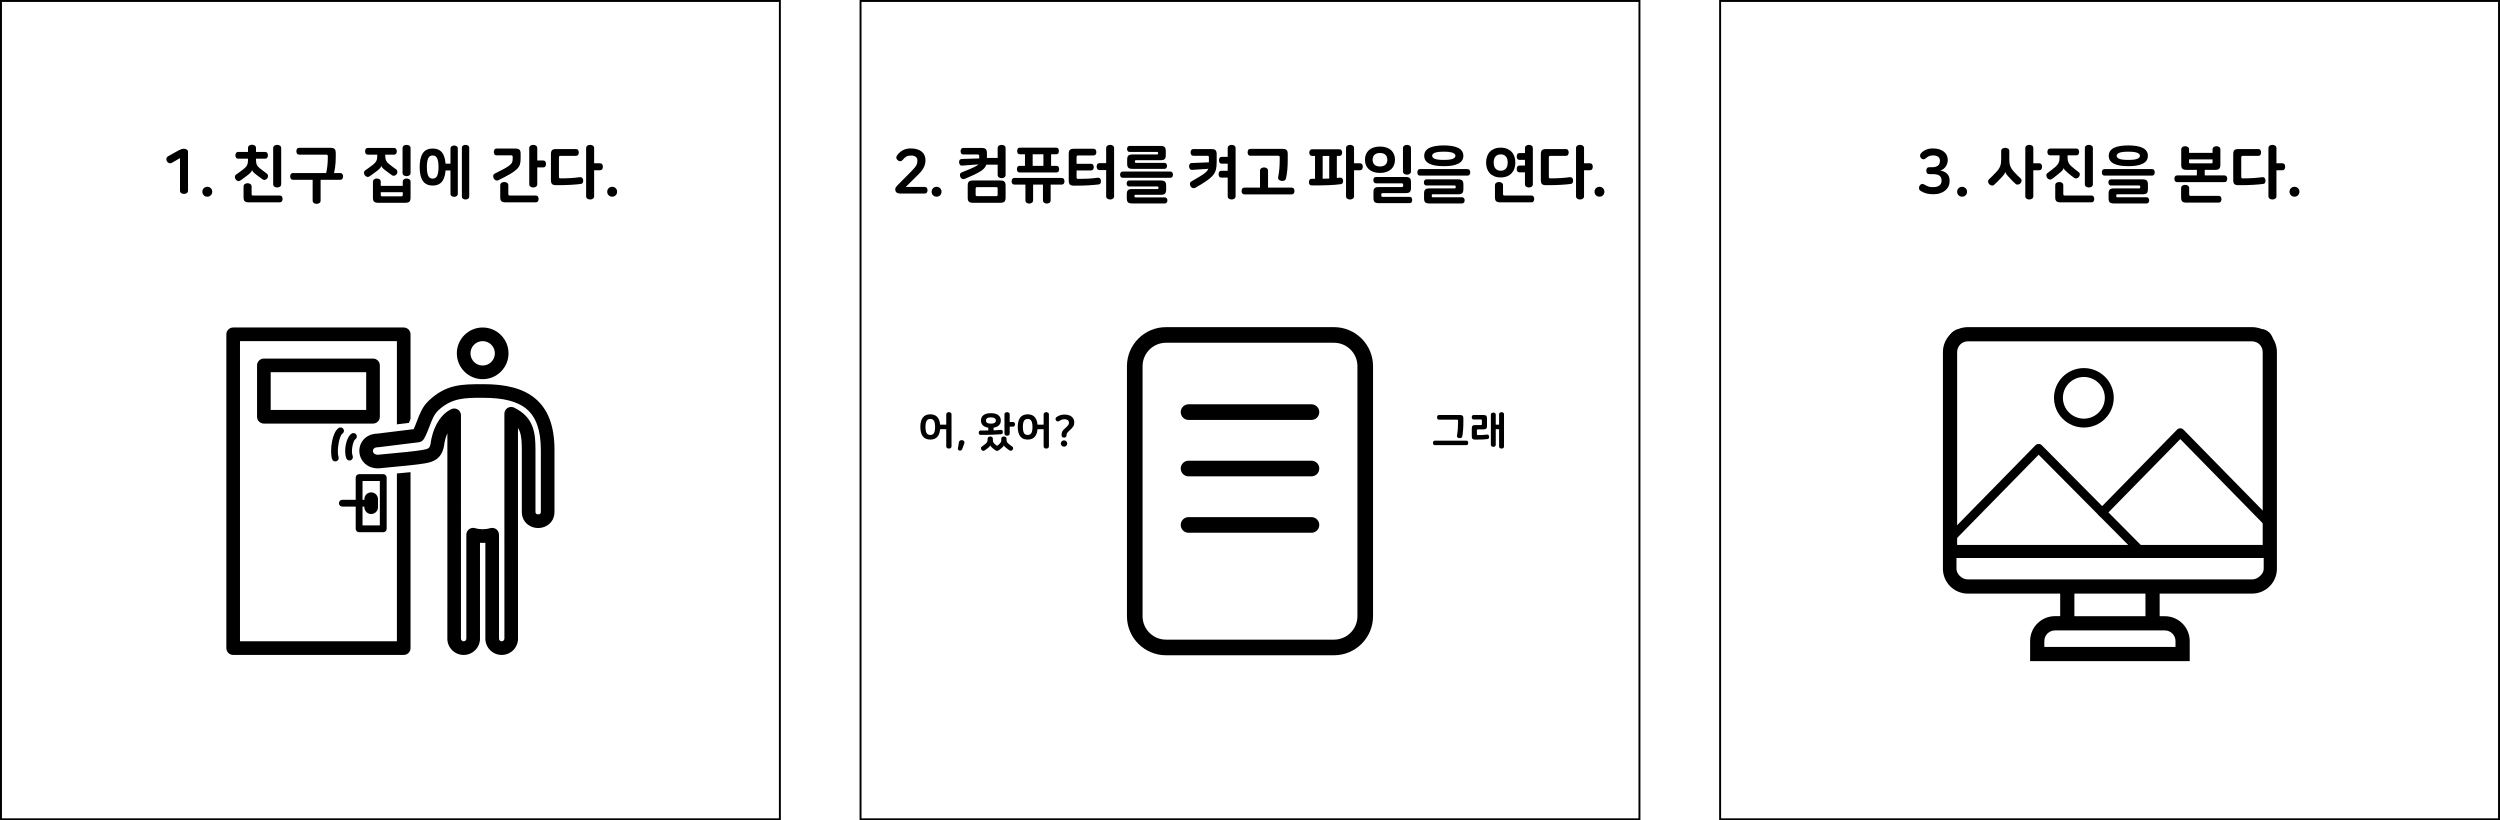 <svg xmlns="http://www.w3.org/2000/svg" xmlns:xlink="http://www.w3.org/1999/xlink" width="1280" zoomAndPan="magnify" viewBox="0 0 960 315" height="420" preserveAspectRatio="xMidYMid meet" version="1.0"><defs><g/><clipPath id="5dfd0ff95a"><path d="M 0 0 L 299.848 0 L 299.848 315 L 0 315 Z M 0 0 " clip-rule="nonzero"/></clipPath><clipPath id="631c3c6ec3"><path d="M 330.074 0 L 629.922 0 L 629.922 315 L 330.074 315 Z M 330.074 0 " clip-rule="nonzero"/></clipPath><clipPath id="5c3ca0c64d"><path d="M 660.148 0 L 959.996 0 L 959.996 315 L 660.148 315 Z M 660.148 0 " clip-rule="nonzero"/></clipPath><clipPath id="f349c6591f"><path d="M 86.918 125.758 L 157.863 125.758 L 157.863 251.496 L 86.918 251.496 Z M 86.918 125.758 " clip-rule="nonzero"/></clipPath><clipPath id="f8b4531f0f"><path d="M 137.738 125.758 L 212.918 125.758 L 212.918 251.496 L 137.738 251.496 Z M 137.738 125.758 " clip-rule="nonzero"/></clipPath><clipPath id="284cd62aee"><path d="M 746.082 125.621 L 874.332 125.621 L 874.332 253.871 L 746.082 253.871 Z M 746.082 125.621 " clip-rule="nonzero"/></clipPath><clipPath id="c952dd491c"><path d="M 748 126.281 L 873 126.281 L 873 219.281 L 748 219.281 Z M 748 126.281 " clip-rule="nonzero"/></clipPath><clipPath id="c6c56350d7"><path d="M 748.031 170.469 L 829.664 170.469 L 829.664 219.281 L 748.031 219.281 Z M 748.031 170.469 " clip-rule="nonzero"/></clipPath><clipPath id="af0fb092f5"><path d="M 751.285 214.266 L 758.137 214.266 L 758.137 221.785 L 751.285 221.785 Z M 751.285 214.266 " clip-rule="nonzero"/></clipPath><clipPath id="88c45213d7"><path d="M 753.57 221.566 C 753.922 221.688 754.32 221.766 754.715 221.766 C 755.105 221.766 755.48 221.699 755.828 221.578 C 755.836 221.574 755.844 221.574 755.852 221.57 C 757.156 221.094 758.117 219.832 758.137 218.379 L 758.137 214.266 L 751.285 214.266 L 751.285 218.375 C 751.305 219.84 752.25 221.102 753.57 221.566 Z M 753.57 221.566 " clip-rule="nonzero"/></clipPath><clipPath id="582c254b19"><path d="M 862.414 214.266 L 869.262 214.266 L 869.262 221.785 L 862.414 221.785 Z M 862.414 214.266 " clip-rule="nonzero"/></clipPath><clipPath id="8c5a5abebb"><path d="M 864.699 221.566 C 865.051 221.688 865.449 221.766 865.84 221.766 C 866.23 221.766 866.609 221.699 866.957 221.578 C 866.965 221.574 866.973 221.574 866.98 221.57 C 868.285 221.094 869.246 219.832 869.262 218.379 L 869.262 214.266 L 862.414 214.266 L 862.414 218.375 C 862.434 219.84 863.379 221.102 864.699 221.566 Z M 864.699 221.566 " clip-rule="nonzero"/></clipPath><clipPath id="a44c4c4acf"><path d="M 754.711 214.266 L 865.84 214.266 L 865.84 221.766 L 754.711 221.766 Z M 754.711 214.266 " clip-rule="nonzero"/></clipPath><clipPath id="c8d794df84"><path d="M 432.75 125.621 L 527.25 125.621 L 527.25 251.621 L 432.75 251.621 Z M 432.75 125.621 " clip-rule="nonzero"/></clipPath><clipPath id="9df18fac78"><path d="M 447.75 125.621 L 512.25 125.621 C 520.535 125.621 527.25 132.336 527.25 140.621 L 527.25 236.621 C 527.25 244.906 520.535 251.621 512.25 251.621 L 447.75 251.621 C 439.465 251.621 432.75 244.906 432.75 236.621 L 432.75 140.621 C 432.75 132.336 439.465 125.621 447.75 125.621 Z M 447.75 125.621 " clip-rule="nonzero"/></clipPath></defs><rect x="-96" width="1152" fill="#ffffff" y="-31.5" height="378" fill-opacity="1"/><rect x="-96" width="1152" fill="#ffffff" y="-31.5" height="378" fill-opacity="1"/><g clip-path="url(#5dfd0ff95a)"><path stroke-linecap="butt" transform="matrix(0.75, 0, 0, 0.75, 0, 0.001)" fill="none" stroke-linejoin="miter" d="M -0 -0.002 L 399.797 -0.002 L 399.797 419.998 L -0 419.998 Z M -0 -0.002 " stroke="#000000" stroke-width="2" stroke-opacity="1" stroke-miterlimit="4"/></g><g clip-path="url(#631c3c6ec3)"><path stroke-linecap="butt" transform="matrix(0.75, 0, 0, 0.75, 330.075, 0.001)" fill="none" stroke-linejoin="miter" d="M -0.001 -0.002 L 399.796 -0.002 L 399.796 419.998 L -0.001 419.998 Z M -0.001 -0.002 " stroke="#000000" stroke-width="2" stroke-opacity="1" stroke-miterlimit="4"/></g><g clip-path="url(#5c3ca0c64d)"><path stroke-linecap="butt" transform="matrix(0.75, 0, 0, 0.75, 660.15, 0.001)" fill="none" stroke-linejoin="miter" d="M -0.002 -0.002 L 399.795 -0.002 L 399.795 419.998 L -0.002 419.998 Z M -0.002 -0.002 " stroke="#000000" stroke-width="2" stroke-opacity="1" stroke-miterlimit="4"/></g><g clip-path="url(#f349c6591f)"><path fill="#000000" d="M 92.156 130.996 L 152.406 130.996 L 152.406 162.949 L 157.043 162.375 C 157.254 161.863 157.449 161.348 157.645 160.832 L 157.645 128.375 C 157.645 126.93 156.473 125.758 155.027 125.758 L 89.535 125.758 C 88.09 125.758 86.918 126.93 86.918 128.375 L 86.918 248.879 C 86.918 250.324 88.09 251.496 89.535 251.496 L 155.027 251.496 C 156.473 251.496 157.645 250.324 157.645 248.879 L 157.645 181.312 C 155.898 181.496 154.145 181.656 152.406 181.812 L 152.406 246.258 L 92.156 246.258 L 92.156 130.996 " fill-opacity="1" fill-rule="nonzero"/></g><g clip-path="url(#f8b4531f0f)"><path fill="#000000" d="M 198.902 164.332 C 199.152 164.723 199.359 165.133 199.527 165.559 C 200.27 167.461 200.379 169.914 200.379 172.805 L 200.379 196.539 C 200.379 199.512 202.055 201.43 204.195 202.285 C 204.992 202.602 205.832 202.762 206.652 202.762 C 207.48 202.762 208.32 202.602 209.117 202.285 C 211.254 201.43 212.922 199.512 212.922 196.539 L 212.922 172.805 C 212.922 163.57 210.461 157.262 205.707 153.18 C 201.035 149.164 194.332 147.52 185.719 147.52 L 185.719 147.531 L 185.281 147.531 C 177.352 147.531 171.387 147.527 164.691 153.812 C 162.242 156.109 161.23 158.777 160.148 161.621 C 159.75 162.668 159.34 163.746 158.848 164.793 L 145.039 166.496 C 141.719 166.551 139.566 168.23 138.574 170.387 C 138.176 171.254 137.977 172.199 137.98 173.141 C 137.984 174.086 138.188 175.027 138.582 175.891 C 139.602 178.113 141.832 179.855 145.195 179.855 C 145.297 179.855 145.402 179.848 145.504 179.836 L 145.504 179.844 C 146.672 179.703 148.199 179.562 150.02 179.395 C 154.227 179.008 159.844 178.492 163.117 177.938 C 164.988 177.621 166.5 177.184 167.785 176.188 C 169.172 175.109 170.07 173.586 170.504 171.211 C 170.512 171.156 170.52 171.102 170.527 171.047 L 170.531 171.047 C 170.691 169.66 171.098 167.969 171.793 166.363 L 171.785 245.227 L 171.773 245.227 C 171.773 246.957 172.477 248.523 173.609 249.66 C 174.746 250.797 176.312 251.496 178.043 251.496 C 179.777 251.496 181.344 250.797 182.48 249.66 C 183.613 248.523 184.316 246.957 184.316 245.227 L 184.316 208.43 C 184.66 208.453 185.008 208.465 185.348 208.465 C 185.691 208.465 186.035 208.453 186.379 208.43 L 186.379 245.227 C 186.379 246.957 187.082 248.523 188.219 249.66 C 189.352 250.797 190.918 251.496 192.652 251.496 C 194.383 251.496 195.949 250.797 197.086 249.66 C 198.223 248.523 198.922 246.957 198.922 245.227 L 198.914 245.227 Z M 204.398 163.652 C 203.266 160.773 201.227 158.422 197.531 156.582 C 197.16 156.383 196.742 156.27 196.293 156.27 C 194.852 156.27 193.684 157.438 193.684 158.879 L 193.695 245.227 L 193.684 245.227 C 193.684 245.512 193.57 245.77 193.383 245.957 C 193.195 246.145 192.938 246.258 192.652 246.258 C 192.367 246.258 192.109 246.145 191.922 245.957 C 191.734 245.77 191.621 245.512 191.621 245.227 L 191.621 205.324 L 191.613 205.324 C 191.613 205.078 191.578 204.832 191.508 204.586 C 191.098 203.203 189.648 202.41 188.262 202.816 C 187.812 202.949 187.336 203.055 186.836 203.125 C 186.375 203.191 185.879 203.227 185.348 203.227 C 184.82 203.227 184.324 203.191 183.863 203.125 C 183.422 203.062 183.004 202.973 182.602 202.863 C 182.32 202.762 182.016 202.703 181.695 202.703 C 180.25 202.703 179.078 203.875 179.078 205.324 L 179.078 245.227 C 179.078 245.512 178.961 245.77 178.777 245.957 C 178.59 246.145 178.332 246.258 178.043 246.258 C 177.758 246.258 177.504 246.145 177.316 245.957 C 177.129 245.77 177.012 245.512 177.012 245.227 L 177.004 245.227 L 177.012 159.477 C 177.012 159.09 176.93 158.699 176.746 158.328 C 176.117 157.035 174.551 156.5 173.258 157.133 C 170.93 158.277 169.191 160.207 167.941 162.387 C 166.43 165.016 165.609 168.07 165.336 170.445 C 165.16 171.312 164.922 171.801 164.594 172.051 C 164.148 172.398 163.34 172.598 162.258 172.781 C 159.055 173.324 153.617 173.824 149.547 174.195 C 147.52 174.383 145.801 174.543 145.012 174.633 C 144.105 174.586 143.551 174.203 143.332 173.723 C 143.246 173.535 143.203 173.336 143.203 173.141 C 143.199 172.949 143.242 172.754 143.324 172.578 C 143.539 172.102 144.148 171.734 145.199 171.734 C 145.305 171.734 145.41 171.727 145.516 171.715 L 160.852 169.82 L 160.852 169.812 C 161.652 169.715 162.395 169.25 162.816 168.492 C 163.789 166.746 164.426 165.074 165.039 163.461 C 165.895 161.207 166.699 159.094 168.273 157.617 C 173.461 152.746 178.535 152.75 185.281 152.75 L 185.719 152.75 L 185.719 152.762 C 193.094 152.762 198.684 154.035 202.309 157.148 C 205.848 160.191 207.684 165.215 207.684 172.805 L 207.684 196.539 C 207.684 197.027 207.461 197.32 207.172 197.438 C 207.027 197.496 206.848 197.523 206.652 197.523 C 206.449 197.523 206.266 197.496 206.121 197.438 C 205.84 197.324 205.621 197.027 205.621 196.539 L 205.621 172.805 C 205.621 169.363 205.461 166.375 204.398 163.652 Z M 185.348 125.758 C 182.609 125.758 180.129 126.867 178.332 128.664 C 176.535 130.457 175.426 132.941 175.426 135.68 C 175.426 138.418 176.535 140.898 178.332 142.695 C 180.129 144.492 182.609 145.602 185.348 145.602 C 188.09 145.602 190.57 144.492 192.363 142.695 C 194.16 140.898 195.27 138.418 195.27 135.68 C 195.27 132.941 194.16 130.457 192.363 128.664 C 190.57 126.867 188.09 125.758 185.348 125.758 Z M 182.035 132.367 C 182.883 131.52 184.055 130.996 185.348 130.996 C 186.641 130.996 187.812 131.52 188.66 132.367 C 189.508 133.215 190.031 134.387 190.031 135.68 C 190.031 136.973 189.508 138.145 188.66 138.992 C 187.812 139.84 186.641 140.363 185.348 140.363 C 184.055 140.363 182.883 139.84 182.035 138.992 C 181.188 138.145 180.664 136.973 180.664 135.68 C 180.664 134.387 181.188 133.215 182.035 132.367 " fill-opacity="1" fill-rule="nonzero"/></g><path fill="#000000" d="M 145.859 184.699 L 139.211 184.699 L 139.211 201.754 L 145.859 201.754 Z M 137.898 182.078 L 147.168 182.078 C 147.891 182.078 148.477 182.664 148.477 183.387 L 148.477 203.062 C 148.477 203.789 147.891 204.375 147.168 204.375 L 137.898 204.375 C 137.176 204.375 136.59 203.789 136.59 203.062 L 136.59 183.387 C 136.59 182.664 137.176 182.078 137.898 182.078 " fill-opacity="1" fill-rule="nonzero"/><path fill="#000000" d="M 142.332 194.535 C 143.059 194.535 143.645 193.949 143.645 193.227 C 143.645 192.504 143.059 191.914 142.332 191.914 L 131.449 191.914 C 130.727 191.914 130.141 192.504 130.141 193.227 C 130.141 193.949 130.727 194.535 131.449 194.535 L 142.332 194.535 " fill-opacity="1" fill-rule="nonzero"/><path fill="#000000" d="M 145.152 191.691 C 145.152 190.246 143.98 189.07 142.535 189.07 C 141.086 189.07 139.914 190.246 139.914 191.691 L 139.914 194.762 C 139.914 196.207 141.086 197.383 142.535 197.383 C 143.98 197.383 145.152 196.207 145.152 194.762 L 145.152 191.691 " fill-opacity="1" fill-rule="nonzero"/><path fill="#000000" d="M 140.617 142.93 L 103.945 142.93 L 103.945 157.414 L 140.617 157.414 Z M 101.324 137.691 L 143.238 137.691 C 144.684 137.691 145.859 138.863 145.859 140.309 L 145.859 160.035 C 145.859 161.48 144.684 162.652 143.238 162.652 L 101.324 162.652 C 99.879 162.652 98.703 161.48 98.703 160.035 L 98.703 140.309 C 98.703 138.863 99.879 137.691 101.324 137.691 " fill-opacity="1" fill-rule="nonzero"/><path fill="#000000" d="M 136.438 168.684 C 137.043 168.293 137.215 167.484 136.824 166.879 C 136.43 166.273 135.621 166.102 135.02 166.496 C 133.945 167.191 133.137 168.93 132.773 170.816 C 132.434 172.586 132.445 174.582 132.98 175.988 C 133.234 176.664 133.988 177.008 134.664 176.75 C 135.34 176.5 135.68 175.746 135.426 175.07 C 135.066 174.121 135.082 172.66 135.34 171.309 C 135.582 170.051 135.988 168.977 136.438 168.684 " fill-opacity="1" fill-rule="nonzero"/><path fill="#000000" d="M 131.48 166.527 C 132.086 166.137 132.258 165.324 131.863 164.723 C 131.473 164.117 130.664 163.945 130.059 164.336 C 128.801 165.156 127.934 167.258 127.496 169.535 C 127.023 171.996 127.008 174.801 127.527 176.312 C 127.762 176.992 128.504 177.355 129.188 177.121 C 129.867 176.883 130.227 176.141 129.992 175.461 C 129.613 174.359 129.664 172.105 130.066 170.027 C 130.387 168.363 130.883 166.918 131.48 166.527 " fill-opacity="1" fill-rule="nonzero"/><g clip-path="url(#284cd62aee)"><path fill="#000000" d="M 864.781 125.621 L 755.633 125.621 C 755.008 125.621 754.387 125.68 753.77 125.805 C 753.156 125.926 752.559 126.105 751.98 126.348 C 751.398 126.586 750.848 126.883 750.328 127.23 C 749.805 127.578 749.324 127.973 748.879 128.418 C 748.438 128.859 748.043 129.344 747.691 129.863 C 747.344 130.387 747.051 130.938 746.809 131.516 C 746.57 132.094 746.391 132.691 746.266 133.309 C 746.145 133.922 746.082 134.543 746.082 135.172 L 746.082 218.398 C 746.082 219.023 746.145 219.645 746.266 220.262 C 746.391 220.875 746.57 221.473 746.809 222.051 C 747.051 222.633 747.344 223.18 747.691 223.703 C 748.043 224.223 748.438 224.707 748.879 225.148 C 749.324 225.594 749.805 225.988 750.328 226.336 C 750.848 226.688 751.398 226.98 751.98 227.219 C 752.559 227.461 753.156 227.641 753.77 227.766 C 754.387 227.887 755.008 227.949 755.633 227.949 L 791.109 227.949 L 791.109 236.598 L 789.117 236.598 C 788.488 236.598 787.867 236.66 787.254 236.781 C 786.637 236.902 786.039 237.086 785.461 237.324 C 784.883 237.562 784.332 237.859 783.809 238.207 C 783.289 238.555 782.805 238.953 782.363 239.395 C 781.918 239.84 781.523 240.32 781.176 240.844 C 780.824 241.363 780.531 241.914 780.293 242.492 C 780.051 243.074 779.871 243.668 779.75 244.285 C 779.625 244.898 779.566 245.52 779.566 246.148 L 779.566 253.871 L 840.852 253.871 L 840.852 246.176 C 840.852 245.547 840.789 244.926 840.668 244.312 C 840.547 243.695 840.363 243.102 840.125 242.52 C 839.887 241.941 839.59 241.391 839.242 240.871 C 838.895 240.348 838.5 239.867 838.055 239.422 C 837.613 238.977 837.129 238.582 836.609 238.234 C 836.086 237.887 835.535 237.59 834.957 237.352 C 834.379 237.113 833.781 236.93 833.164 236.809 C 832.551 236.688 831.93 236.625 831.301 236.625 L 829.309 236.625 L 829.309 227.949 L 864.781 227.949 C 865.41 227.949 866.031 227.887 866.645 227.766 C 867.262 227.641 867.859 227.461 868.438 227.219 C 869.016 226.98 869.566 226.688 870.09 226.336 C 870.609 225.988 871.094 225.594 871.535 225.148 C 871.98 224.707 872.375 224.223 872.723 223.703 C 873.074 223.18 873.367 222.633 873.605 222.051 C 873.848 221.473 874.027 220.875 874.148 220.262 C 874.273 219.645 874.332 219.023 874.332 218.398 L 874.332 135.172 C 874.332 134.543 874.273 133.922 874.148 133.309 C 874.027 132.691 873.848 132.094 873.605 131.516 C 873.367 130.938 873.074 130.387 872.723 129.863 C 872.375 129.344 871.98 128.859 871.535 128.418 C 871.094 127.973 870.609 127.578 870.09 127.23 C 869.566 126.883 869.016 126.586 868.438 126.348 C 867.859 126.105 867.262 125.926 866.645 125.805 C 866.031 125.68 865.41 125.621 864.781 125.621 Z M 755.633 131.078 L 864.781 131.078 C 865.051 131.078 865.316 131.105 865.582 131.156 C 865.844 131.207 866.102 131.285 866.348 131.391 C 866.598 131.492 866.832 131.617 867.059 131.766 C 867.281 131.918 867.488 132.086 867.676 132.277 C 867.867 132.465 868.035 132.672 868.188 132.898 C 868.336 133.121 868.461 133.355 868.566 133.605 C 868.668 133.852 868.746 134.109 868.797 134.371 C 868.852 134.637 868.875 134.902 868.875 135.172 L 868.875 209.242 L 751.539 209.242 L 751.539 135.172 C 751.539 134.902 751.566 134.637 751.621 134.371 C 751.672 134.109 751.75 133.852 751.852 133.605 C 751.957 133.355 752.082 133.121 752.23 132.898 C 752.379 132.672 752.551 132.465 752.738 132.277 C 752.93 132.086 753.137 131.918 753.359 131.766 C 753.582 131.617 753.82 131.492 754.066 131.391 C 754.316 131.285 754.57 131.207 754.836 131.156 C 755.098 131.105 755.367 131.078 755.633 131.078 Z M 831.301 242.082 C 831.57 242.082 831.836 242.109 832.102 242.16 C 832.363 242.215 832.621 242.289 832.867 242.395 C 833.117 242.496 833.352 242.621 833.574 242.773 C 833.801 242.922 834.004 243.09 834.195 243.281 C 834.387 243.473 834.555 243.676 834.703 243.902 C 834.855 244.125 834.98 244.359 835.082 244.609 C 835.188 244.855 835.262 245.113 835.316 245.375 C 835.367 245.641 835.395 245.906 835.395 246.176 L 835.395 248.414 L 785.023 248.414 L 785.023 246.176 C 785.023 245.906 785.047 245.641 785.102 245.375 C 785.152 245.113 785.23 244.855 785.332 244.609 C 785.438 244.359 785.562 244.125 785.711 243.902 C 785.863 243.676 786.031 243.473 786.223 243.281 C 786.41 243.09 786.617 242.922 786.84 242.773 C 787.066 242.621 787.301 242.496 787.551 242.395 C 787.797 242.289 788.055 242.215 788.316 242.16 C 788.582 242.109 788.848 242.082 789.117 242.082 Z M 823.859 236.625 L 796.566 236.625 L 796.566 227.949 L 823.852 227.949 Z M 864.781 222.488 L 755.633 222.488 C 755.367 222.488 755.098 222.465 754.836 222.41 C 754.57 222.359 754.316 222.281 754.066 222.18 C 753.82 222.074 753.582 221.949 753.359 221.801 C 753.137 221.652 752.93 221.48 752.738 221.289 C 752.551 221.102 752.379 220.895 752.23 220.672 C 752.082 220.449 751.957 220.211 751.852 219.965 C 751.75 219.715 751.672 219.457 751.621 219.195 C 751.566 218.934 751.539 218.664 751.539 218.398 L 751.539 214.672 L 868.875 214.672 L 868.875 218.398 C 868.875 218.664 868.852 218.934 868.797 219.195 C 868.746 219.457 868.668 219.715 868.566 219.965 C 868.461 220.211 868.336 220.449 868.188 220.672 C 868.035 220.895 867.867 221.102 867.676 221.289 C 867.488 221.48 867.281 221.652 867.059 221.801 C 866.832 221.949 866.598 222.074 866.348 222.18 C 866.102 222.281 865.844 222.359 865.582 222.41 C 865.316 222.465 865.051 222.488 864.781 222.488 Z M 864.781 222.488 " fill-opacity="1" fill-rule="nonzero"/></g><g clip-path="url(#c952dd491c)"><path fill="#000000" d="M 753.012 129.695 C 752.156 129.695 751.461 130.387 751.461 131.238 L 751.461 214.332 C 751.461 215.184 752.156 215.875 753.012 215.875 L 867.949 215.875 C 868.805 215.875 869.5 215.184 869.5 214.332 L 869.5 131.238 C 869.5 130.387 868.805 129.695 867.949 129.695 Z M 867.949 219.285 L 753.012 219.285 C 750.266 219.285 748.031 217.062 748.031 214.332 L 748.031 131.238 C 748.031 128.504 750.266 126.285 753.012 126.285 L 867.949 126.285 C 870.695 126.285 872.93 128.504 872.93 131.238 L 872.93 214.332 C 872.93 217.062 870.695 219.285 867.949 219.285 " fill-opacity="1" fill-rule="nonzero"/></g><path fill="#000000" d="M 871.215 202.574 C 870.77 202.574 870.324 202.402 869.988 202.059 L 837.223 168.613 L 808.469 197.961 C 807.809 198.637 806.723 198.648 806.047 197.992 C 805.367 197.336 805.355 196.254 806.016 195.582 L 835.992 164.98 C 836.316 164.652 836.762 164.465 837.223 164.465 C 837.684 164.465 838.129 164.652 838.449 164.98 L 872.445 199.68 C 873.105 200.352 873.09 201.434 872.414 202.09 C 872.078 202.414 871.648 202.574 871.215 202.574 " fill-opacity="1" fill-rule="nonzero"/><g clip-path="url(#c6c56350d7)"><path fill="#000000" d="M 827.902 219.285 C 827.461 219.285 827.02 219.117 826.684 218.781 L 806.023 197.969 L 782.84 174.617 L 750.973 207.145 C 750.312 207.82 749.227 207.836 748.547 207.176 C 747.871 206.52 747.855 205.441 748.516 204.766 L 781.605 170.992 C 781.926 170.664 782.367 170.48 782.824 170.477 C 782.828 170.477 782.828 170.477 782.832 170.477 C 783.289 170.477 783.73 170.66 784.051 170.984 L 808.461 195.57 L 829.125 216.383 C 829.789 217.055 829.781 218.133 829.109 218.793 C 828.773 219.121 828.34 219.285 827.902 219.285 " fill-opacity="1" fill-rule="nonzero"/></g><path fill="#000000" d="M 800.207 144.754 C 795.77 144.754 792.16 148.344 792.16 152.758 C 792.16 157.176 795.77 160.766 800.207 160.766 C 804.645 160.766 808.254 157.176 808.254 152.758 C 808.254 148.344 804.645 144.754 800.207 144.754 Z M 800.207 164.176 C 793.879 164.176 788.73 159.055 788.73 152.758 C 788.73 146.465 793.879 141.344 800.207 141.344 C 806.535 141.344 811.684 146.465 811.684 152.758 C 811.684 159.055 806.535 164.176 800.207 164.176 " fill-opacity="1" fill-rule="nonzero"/><g clip-path="url(#af0fb092f5)"><g clip-path="url(#88c45213d7)"><path fill="#ffffff" d="M 751.285 214.266 L 758.137 214.266 L 758.137 221.758 L 751.285 221.758 Z M 751.285 214.266 " fill-opacity="1" fill-rule="nonzero"/></g></g><g clip-path="url(#582c254b19)"><g clip-path="url(#8c5a5abebb)"><path fill="#ffffff" d="M 862.414 214.266 L 869.262 214.266 L 869.262 221.758 L 862.414 221.758 Z M 862.414 214.266 " fill-opacity="1" fill-rule="nonzero"/></g></g><g clip-path="url(#a44c4c4acf)"><path fill="#ffffff" d="M 754.711 214.266 L 865.836 214.266 L 865.836 221.766 L 754.711 221.766 Z M 754.711 214.266 " fill-opacity="1" fill-rule="nonzero"/></g><g fill="#000000" fill-opacity="1"><g transform="translate(61.511, 74.418)"><g><path d="M 9.078 -17.297 C 9.535 -17.297 9.914 -17.191 10.219 -16.984 C 10.531 -16.785 10.688 -16.453 10.688 -15.984 L 10.688 -1.266 C 10.688 -0.805 10.531 -0.473 10.219 -0.266 C 9.914 -0.055 9.555 0.047 9.141 0.047 C 8.723 0.047 8.363 -0.055 8.062 -0.266 C 7.758 -0.473 7.609 -0.805 7.609 -1.266 L 7.609 -13.703 L 4.516 -11.922 C 4.109 -11.703 3.727 -11.66 3.375 -11.797 C 3.031 -11.93 2.758 -12.176 2.562 -12.531 C 2.383 -12.852 2.328 -13.195 2.391 -13.562 C 2.461 -13.926 2.68 -14.211 3.047 -14.422 L 7.109 -16.688 C 7.523 -16.906 7.883 -17.062 8.188 -17.156 C 8.488 -17.25 8.785 -17.297 9.078 -17.297 Z M 9.078 -17.297 "/></g></g></g><g fill="#000000" fill-opacity="1"><g transform="translate(76.391, 74.418)"><g><path d="M 3.219 -2.688 C 3.758 -2.688 4.207 -2.504 4.562 -2.141 C 4.926 -1.785 5.109 -1.336 5.109 -0.797 C 5.109 -0.242 4.926 0.207 4.562 0.562 C 4.207 0.926 3.758 1.109 3.219 1.109 C 2.676 1.109 2.223 0.926 1.859 0.562 C 1.492 0.207 1.312 -0.242 1.312 -0.797 C 1.312 -1.336 1.492 -1.785 1.859 -2.141 C 2.223 -2.504 2.676 -2.688 3.219 -2.688 Z M 3.219 -2.688 "/></g></g></g><g fill="#000000" fill-opacity="1"><g transform="translate(82.823, 74.418)"><g/></g></g><g fill="#000000" fill-opacity="1"><g transform="translate(88.823, 74.418)"><g><path d="M 2.656 -13.484 C 2.289 -13.484 2.02 -13.609 1.844 -13.859 C 1.664 -14.117 1.578 -14.426 1.578 -14.781 C 1.578 -15.133 1.664 -15.438 1.844 -15.688 C 2.02 -15.945 2.289 -16.078 2.656 -16.078 L 6.406 -16.078 L 6.406 -17.547 C 6.406 -17.992 6.562 -18.32 6.875 -18.531 C 7.188 -18.738 7.539 -18.844 7.938 -18.844 C 8.344 -18.844 8.703 -18.738 9.016 -18.531 C 9.328 -18.32 9.484 -17.992 9.484 -17.547 L 9.484 -16.078 L 12.984 -16.078 C 13.348 -16.078 13.617 -15.945 13.797 -15.688 C 13.973 -15.438 14.062 -15.133 14.062 -14.781 C 14.062 -14.426 13.973 -14.117 13.797 -13.859 C 13.617 -13.609 13.348 -13.484 12.984 -13.484 L 9.484 -13.484 L 9.484 -12.891 C 9.484 -12.148 9.594 -11.551 9.812 -11.094 C 10.039 -10.645 10.426 -10.203 10.969 -9.766 C 11.508 -9.336 11.992 -8.969 12.422 -8.656 C 12.848 -8.344 13.234 -8.055 13.578 -7.797 C 13.898 -7.578 14.07 -7.281 14.094 -6.906 C 14.125 -6.539 14.035 -6.223 13.828 -5.953 C 13.617 -5.68 13.344 -5.488 13 -5.375 C 12.664 -5.258 12.316 -5.332 11.953 -5.594 C 11.691 -5.77 11.352 -6.016 10.938 -6.328 C 10.52 -6.641 10.086 -6.961 9.641 -7.297 C 9.035 -7.754 8.625 -8.113 8.406 -8.375 C 8.195 -8.633 8.055 -8.875 7.984 -9.094 L 7.969 -9.094 C 7.906 -8.844 7.754 -8.566 7.516 -8.266 C 7.273 -7.973 6.848 -7.594 6.234 -7.125 C 5.785 -6.789 5.328 -6.445 4.859 -6.094 C 4.391 -5.738 3.945 -5.422 3.531 -5.141 C 3.156 -4.879 2.801 -4.805 2.469 -4.922 C 2.133 -5.047 1.875 -5.242 1.688 -5.516 C 1.477 -5.805 1.375 -6.133 1.375 -6.5 C 1.375 -6.875 1.555 -7.188 1.922 -7.438 C 2.43 -7.801 2.922 -8.156 3.391 -8.5 C 3.867 -8.852 4.379 -9.242 4.922 -9.672 C 5.461 -10.098 5.844 -10.539 6.062 -11 C 6.289 -11.457 6.406 -12.055 6.406 -12.797 L 6.406 -13.484 Z M 19.156 -3.719 C 19.156 -3.27 19 -2.941 18.688 -2.734 C 18.375 -2.523 18.016 -2.422 17.609 -2.422 C 17.211 -2.422 16.859 -2.523 16.547 -2.734 C 16.234 -2.941 16.078 -3.27 16.078 -3.719 L 16.078 -17.5 C 16.078 -17.945 16.234 -18.273 16.547 -18.484 C 16.859 -18.691 17.211 -18.797 17.609 -18.797 C 18.016 -18.797 18.375 -18.691 18.688 -18.484 C 19 -18.273 19.156 -17.945 19.156 -17.5 Z M 6.75 3.281 C 5.977 3.281 5.441 3.133 5.141 2.844 C 4.848 2.562 4.703 2.047 4.703 1.297 L 4.703 -2.766 C 4.703 -3.211 4.859 -3.539 5.172 -3.75 C 5.484 -3.957 5.848 -4.062 6.266 -4.062 C 6.66 -4.062 7.016 -3.957 7.328 -3.75 C 7.641 -3.539 7.797 -3.211 7.797 -2.766 L 7.797 0.125 C 7.797 0.488 7.984 0.672 8.359 0.672 L 18.594 0.672 C 18.969 0.672 19.242 0.797 19.422 1.047 C 19.598 1.305 19.688 1.617 19.688 1.984 C 19.688 2.336 19.598 2.641 19.422 2.891 C 19.242 3.148 18.969 3.281 18.594 3.281 Z M 6.75 3.281 "/></g></g></g><g fill="#000000" fill-opacity="1"><g transform="translate(110.663, 74.418)"><g><path d="M 4.219 -15.031 C 3.852 -15.031 3.582 -15.156 3.406 -15.406 C 3.227 -15.664 3.141 -15.977 3.141 -16.344 C 3.141 -16.707 3.227 -17.016 3.406 -17.266 C 3.582 -17.523 3.852 -17.656 4.219 -17.656 L 16.219 -17.656 C 16.988 -17.656 17.52 -17.508 17.812 -17.219 C 18.113 -16.938 18.266 -16.422 18.266 -15.672 L 18.266 -14.047 C 18.266 -12.66 18.176 -11.32 18 -10.031 C 17.82 -8.75 17.551 -7.613 17.188 -6.625 L 14.375 -7.109 C 14.676 -8.223 14.891 -9.344 15.016 -10.469 C 15.148 -11.602 15.219 -12.754 15.219 -13.922 L 15.219 -14.469 C 15.219 -14.844 15.031 -15.031 14.656 -15.031 Z M 1.844 -5.375 C 1.477 -5.375 1.207 -5.5 1.031 -5.75 C 0.852 -6.008 0.766 -6.316 0.766 -6.672 C 0.766 -7.023 0.852 -7.328 1.031 -7.578 C 1.207 -7.836 1.477 -7.969 1.844 -7.969 L 19.984 -7.969 C 20.359 -7.969 20.633 -7.836 20.812 -7.578 C 20.988 -7.328 21.078 -7.023 21.078 -6.672 C 21.078 -6.316 20.988 -6.008 20.812 -5.75 C 20.633 -5.5 20.359 -5.375 19.984 -5.375 L 12.453 -5.375 L 12.453 2.562 C 12.453 3.008 12.297 3.336 11.984 3.547 C 11.672 3.754 11.316 3.859 10.922 3.859 C 10.516 3.859 10.156 3.754 9.844 3.547 C 9.539 3.336 9.391 3.008 9.391 2.562 L 9.391 -5.375 Z M 1.844 -5.375 "/></g></g></g><g fill="#000000" fill-opacity="1"><g transform="translate(132.503, 74.418)"><g/></g></g><g fill="#000000" fill-opacity="1"><g transform="translate(138.503, 74.418)"><g><path d="M 9.438 -15.031 L 9.438 -14.5 C 9.438 -13.781 9.547 -13.191 9.766 -12.734 C 9.992 -12.273 10.379 -11.832 10.922 -11.406 C 11.461 -10.969 11.957 -10.582 12.406 -10.25 C 12.852 -9.926 13.242 -9.645 13.578 -9.406 C 13.898 -9.188 14.07 -8.895 14.094 -8.531 C 14.125 -8.164 14.035 -7.844 13.828 -7.562 C 13.629 -7.289 13.359 -7.094 13.016 -6.969 C 12.672 -6.852 12.316 -6.922 11.953 -7.172 C 11.711 -7.348 11.367 -7.598 10.922 -7.922 C 10.484 -8.242 10.039 -8.57 9.594 -8.906 C 8.988 -9.363 8.578 -9.723 8.359 -9.984 C 8.148 -10.242 8.008 -10.484 7.938 -10.703 L 7.922 -10.703 C 7.859 -10.441 7.707 -10.164 7.469 -9.875 C 7.227 -9.582 6.801 -9.203 6.188 -8.734 C 5.738 -8.398 5.273 -8.055 4.797 -7.703 C 4.316 -7.348 3.863 -7.02 3.438 -6.719 C 3.062 -6.469 2.703 -6.41 2.359 -6.547 C 2.016 -6.68 1.754 -6.875 1.578 -7.125 C 1.367 -7.414 1.266 -7.742 1.266 -8.109 C 1.266 -8.473 1.453 -8.785 1.828 -9.047 C 2.348 -9.41 2.848 -9.77 3.328 -10.125 C 3.816 -10.477 4.332 -10.867 4.875 -11.297 C 5.414 -11.734 5.797 -12.176 6.016 -12.625 C 6.242 -13.082 6.359 -13.676 6.359 -14.406 L 6.359 -15.031 L 2.766 -15.031 C 2.391 -15.031 2.113 -15.156 1.938 -15.406 C 1.77 -15.664 1.688 -15.969 1.688 -16.312 C 1.688 -16.664 1.77 -16.969 1.938 -17.219 C 2.113 -17.477 2.391 -17.609 2.766 -17.609 L 12.797 -17.609 C 13.16 -17.609 13.43 -17.477 13.609 -17.219 C 13.785 -16.969 13.875 -16.664 13.875 -16.312 C 13.875 -15.969 13.785 -15.664 13.609 -15.406 C 13.43 -15.156 13.16 -15.031 12.797 -15.031 Z M 19.156 -8.062 C 19.156 -7.613 19 -7.285 18.688 -7.078 C 18.375 -6.867 18.016 -6.766 17.609 -6.766 C 17.211 -6.766 16.859 -6.867 16.547 -7.078 C 16.234 -7.285 16.078 -7.613 16.078 -8.062 L 16.078 -17.5 C 16.078 -17.945 16.234 -18.273 16.547 -18.484 C 16.859 -18.691 17.211 -18.797 17.609 -18.797 C 18.016 -18.797 18.375 -18.691 18.688 -18.484 C 19 -18.273 19.156 -17.945 19.156 -17.5 Z M 19.156 1.469 C 19.156 2.219 19.004 2.734 18.703 3.016 C 18.41 3.305 17.879 3.453 17.109 3.453 L 6.75 3.453 C 5.977 3.453 5.441 3.305 5.141 3.016 C 4.848 2.734 4.703 2.219 4.703 1.469 L 4.703 -4.625 C 4.703 -5.039 4.859 -5.352 5.172 -5.562 C 5.484 -5.77 5.82 -5.875 6.188 -5.875 C 6.57 -5.875 6.922 -5.77 7.234 -5.562 C 7.547 -5.352 7.703 -5.039 7.703 -4.625 L 7.703 -3.047 L 16.156 -3.047 L 16.156 -4.625 C 16.156 -5.039 16.312 -5.352 16.625 -5.562 C 16.938 -5.77 17.273 -5.875 17.641 -5.875 C 18.023 -5.875 18.375 -5.77 18.688 -5.562 C 19 -5.352 19.156 -5.039 19.156 -4.625 Z M 15.594 0.984 C 15.969 0.984 16.156 0.801 16.156 0.438 L 16.156 -0.625 L 7.703 -0.625 L 7.703 0.438 C 7.703 0.801 7.883 0.984 8.25 0.984 Z M 15.594 0.984 "/></g></g></g><g fill="#000000" fill-opacity="1"><g transform="translate(160.343, 74.418)"><g><path d="M 5.812 -3.172 C 4.082 -3.172 2.816 -3.77 2.016 -4.969 C 1.211 -6.164 0.812 -7.93 0.812 -10.266 C 0.812 -12.609 1.211 -14.379 2.016 -15.578 C 2.816 -16.773 4.082 -17.375 5.812 -17.375 C 7.539 -17.375 8.801 -16.773 9.594 -15.578 C 10.395 -14.379 10.797 -12.609 10.797 -10.266 C 10.797 -7.93 10.395 -6.164 9.594 -4.969 C 8.801 -3.77 7.539 -3.172 5.812 -3.172 Z M 5.812 -14.719 C 4.988 -14.719 4.41 -14.348 4.078 -13.609 C 3.742 -12.867 3.578 -11.754 3.578 -10.266 C 3.578 -8.785 3.742 -7.676 4.078 -6.938 C 4.41 -6.195 4.988 -5.828 5.812 -5.828 C 6.625 -5.828 7.195 -6.195 7.531 -6.938 C 7.875 -7.676 8.047 -8.785 8.047 -10.266 C 8.047 -11.754 7.875 -12.867 7.531 -13.609 C 7.195 -14.348 6.625 -14.719 5.812 -14.719 Z M 9.078 -11.562 L 12.641 -11.562 L 12.641 -17.359 C 12.641 -17.766 12.785 -18.062 13.078 -18.25 C 13.367 -18.445 13.695 -18.547 14.062 -18.547 C 14.414 -18.547 14.734 -18.445 15.016 -18.25 C 15.305 -18.062 15.453 -17.766 15.453 -17.359 L 15.453 -0.031 C 15.453 0.383 15.305 0.688 15.016 0.875 C 14.734 1.07 14.414 1.172 14.062 1.172 C 13.695 1.172 13.367 1.07 13.078 0.875 C 12.785 0.688 12.641 0.383 12.641 -0.031 L 12.641 -8.969 L 9.078 -8.969 Z M 17.016 -17.594 C 17.016 -18.008 17.156 -18.312 17.438 -18.5 C 17.727 -18.695 18.062 -18.797 18.438 -18.797 C 18.801 -18.797 19.125 -18.695 19.406 -18.5 C 19.695 -18.312 19.844 -18.008 19.844 -17.594 L 19.844 0.984 C 19.844 1.398 19.695 1.703 19.406 1.891 C 19.125 2.086 18.801 2.188 18.438 2.188 C 18.062 2.188 17.727 2.086 17.438 1.891 C 17.156 1.703 17.016 1.398 17.016 0.984 Z M 17.016 -17.594 "/></g></g></g><g fill="#000000" fill-opacity="1"><g transform="translate(182.183, 74.418)"><g/></g></g><g fill="#000000" fill-opacity="1"><g transform="translate(188.183, 74.418)"><g><path d="M 2.516 -14.766 C 2.148 -14.766 1.879 -14.891 1.703 -15.141 C 1.523 -15.398 1.438 -15.707 1.438 -16.062 C 1.438 -16.426 1.523 -16.734 1.703 -16.984 C 1.879 -17.242 2.148 -17.375 2.516 -17.375 L 9.703 -17.375 C 10.461 -17.375 10.988 -17.227 11.281 -16.938 C 11.582 -16.656 11.734 -16.141 11.734 -15.391 L 11.734 -13.391 C 11.734 -12.547 11.633 -11.812 11.438 -11.188 C 11.238 -10.57 10.832 -9.977 10.219 -9.406 C 9.613 -8.832 8.754 -8.219 7.641 -7.562 C 6.523 -6.914 5.055 -6.141 3.234 -5.234 C 3.047 -5.141 2.859 -5.094 2.672 -5.094 C 2.492 -5.102 2.316 -5.145 2.141 -5.219 C 1.973 -5.289 1.82 -5.391 1.688 -5.516 C 1.551 -5.648 1.453 -5.797 1.391 -5.953 C 1.242 -6.254 1.188 -6.586 1.219 -6.953 C 1.25 -7.328 1.469 -7.609 1.875 -7.797 C 3.469 -8.578 4.723 -9.223 5.641 -9.734 C 6.555 -10.254 7.238 -10.707 7.688 -11.094 C 8.133 -11.488 8.41 -11.863 8.516 -12.219 C 8.629 -12.582 8.688 -13.004 8.688 -13.484 L 8.688 -14.203 C 8.688 -14.578 8.504 -14.766 8.141 -14.766 Z M 20.375 -12.797 C 20.758 -12.797 21.039 -12.664 21.219 -12.406 C 21.395 -12.156 21.484 -11.844 21.484 -11.469 C 21.484 -11.102 21.395 -10.785 21.219 -10.516 C 21.039 -10.254 20.758 -10.125 20.375 -10.125 L 18.125 -10.125 L 18.125 -3.719 C 18.125 -3.27 17.969 -2.941 17.656 -2.734 C 17.344 -2.523 16.984 -2.422 16.578 -2.422 C 16.18 -2.422 15.828 -2.523 15.516 -2.734 C 15.203 -2.941 15.047 -3.27 15.047 -3.719 L 15.047 -17.5 C 15.047 -17.945 15.203 -18.273 15.516 -18.484 C 15.828 -18.691 16.18 -18.797 16.578 -18.797 C 16.984 -18.797 17.344 -18.691 17.656 -18.484 C 17.969 -18.273 18.125 -17.945 18.125 -17.5 L 18.125 -12.797 Z M 5.953 3.281 C 5.18 3.281 4.645 3.133 4.344 2.844 C 4.051 2.562 3.906 2.047 3.906 1.297 L 3.906 -3.234 C 3.906 -3.68 4.062 -4.008 4.375 -4.219 C 4.688 -4.426 5.051 -4.531 5.469 -4.531 C 5.875 -4.531 6.234 -4.426 6.547 -4.219 C 6.859 -4.008 7.016 -3.68 7.016 -3.234 L 7.016 0.125 C 7.016 0.488 7.195 0.672 7.562 0.672 L 17.562 0.672 C 17.938 0.672 18.207 0.797 18.375 1.047 C 18.551 1.305 18.641 1.617 18.641 1.984 C 18.641 2.336 18.551 2.641 18.375 2.891 C 18.207 3.148 17.938 3.281 17.562 3.281 Z M 5.953 3.281 "/></g></g></g><g fill="#000000" fill-opacity="1"><g transform="translate(210.024, 74.418)"><g><path d="M 5.156 -14.562 C 4.789 -14.562 4.609 -14.379 4.609 -14.016 L 4.609 -6.484 C 4.609 -6.109 4.789 -5.922 5.156 -5.922 C 6.52 -5.922 7.82 -5.957 9.062 -6.031 C 10.301 -6.102 11.504 -6.223 12.672 -6.391 C 13.035 -6.43 13.328 -6.336 13.547 -6.109 C 13.766 -5.891 13.891 -5.602 13.922 -5.25 C 13.953 -4.883 13.898 -4.562 13.766 -4.281 C 13.641 -4 13.406 -3.836 13.062 -3.797 C 12.562 -3.734 12.008 -3.672 11.406 -3.609 C 10.812 -3.555 10.129 -3.504 9.359 -3.453 C 8.586 -3.41 7.727 -3.375 6.781 -3.344 C 5.832 -3.32 4.766 -3.312 3.578 -3.312 C 2.805 -3.312 2.27 -3.453 1.969 -3.734 C 1.676 -4.023 1.531 -4.547 1.531 -5.297 L 1.531 -15.188 C 1.531 -15.938 1.676 -16.457 1.969 -16.75 C 2.27 -17.039 2.805 -17.188 3.578 -17.188 L 11.156 -17.188 C 11.531 -17.188 11.801 -17.055 11.969 -16.797 C 12.145 -16.547 12.234 -16.234 12.234 -15.859 C 12.234 -15.516 12.145 -15.211 11.969 -14.953 C 11.801 -14.691 11.531 -14.562 11.156 -14.562 Z M 20.375 -11.719 C 20.758 -11.719 21.039 -11.586 21.219 -11.328 C 21.395 -11.066 21.484 -10.754 21.484 -10.391 C 21.484 -10.023 21.395 -9.707 21.219 -9.438 C 21.039 -9.176 20.758 -9.047 20.375 -9.047 L 18.125 -9.047 L 18.125 0.891 C 18.125 1.336 17.969 1.664 17.656 1.875 C 17.344 2.082 16.984 2.188 16.578 2.188 C 16.18 2.188 15.828 2.082 15.516 1.875 C 15.203 1.664 15.047 1.336 15.047 0.891 L 15.047 -17.5 C 15.047 -17.945 15.203 -18.273 15.516 -18.484 C 15.828 -18.691 16.18 -18.797 16.578 -18.797 C 16.984 -18.797 17.344 -18.691 17.656 -18.484 C 17.969 -18.273 18.125 -17.945 18.125 -17.5 L 18.125 -11.719 Z M 20.375 -11.719 "/></g></g></g><g fill="#000000" fill-opacity="1"><g transform="translate(231.864, 74.418)"><g><path d="M 3.219 -2.688 C 3.758 -2.688 4.207 -2.504 4.562 -2.141 C 4.926 -1.785 5.109 -1.336 5.109 -0.797 C 5.109 -0.242 4.926 0.207 4.562 0.562 C 4.207 0.926 3.758 1.109 3.219 1.109 C 2.676 1.109 2.223 0.926 1.859 0.562 C 1.492 0.207 1.312 -0.242 1.312 -0.797 C 1.312 -1.336 1.492 -1.785 1.859 -2.141 C 2.223 -2.504 2.676 -2.688 3.219 -2.688 Z M 3.219 -2.688 "/></g></g></g><g fill="#000000" fill-opacity="1"><g transform="translate(342.564, 74.418)"><g><path d="M 7.203 -17.422 C 8.172 -17.422 9.008 -17.301 9.719 -17.062 C 10.438 -16.82 11.023 -16.5 11.484 -16.094 C 11.941 -15.695 12.273 -15.227 12.484 -14.688 C 12.703 -14.156 12.812 -13.602 12.812 -13.031 L 12.812 -12.766 C 12.812 -11.859 12.598 -10.984 12.172 -10.141 C 11.754 -9.297 11.133 -8.469 10.312 -7.656 L 5.25 -2.641 L 12.531 -2.641 C 12.895 -2.641 13.164 -2.516 13.344 -2.266 C 13.52 -2.016 13.609 -1.719 13.609 -1.375 C 13.609 -1.02 13.52 -0.719 13.344 -0.469 C 13.164 -0.219 12.895 -0.094 12.531 -0.094 L 3.391 -0.094 C 2.617 -0.094 2.062 -0.227 1.719 -0.5 C 1.383 -0.77 1.219 -1.188 1.219 -1.75 C 1.219 -2.008 1.285 -2.25 1.422 -2.469 C 1.555 -2.695 1.754 -2.945 2.016 -3.219 L 7.578 -8.828 C 8.023 -9.273 8.383 -9.672 8.656 -10.016 C 8.938 -10.359 9.156 -10.68 9.312 -10.984 C 9.469 -11.297 9.57 -11.586 9.625 -11.859 C 9.688 -12.141 9.719 -12.438 9.719 -12.75 L 9.719 -12.859 C 9.719 -13.391 9.516 -13.828 9.109 -14.172 C 8.703 -14.516 8.082 -14.688 7.25 -14.688 C 6.531 -14.688 5.93 -14.551 5.453 -14.281 C 4.973 -14.008 4.523 -13.602 4.109 -13.062 C 3.879 -12.75 3.598 -12.566 3.266 -12.516 C 2.93 -12.473 2.602 -12.566 2.281 -12.797 C 1.957 -13.016 1.75 -13.289 1.656 -13.625 C 1.562 -13.969 1.633 -14.32 1.875 -14.688 C 2.395 -15.469 3.094 -16.117 3.969 -16.641 C 4.852 -17.16 5.93 -17.422 7.203 -17.422 Z M 7.203 -17.422 "/></g></g></g><g fill="#000000" fill-opacity="1"><g transform="translate(356.436, 74.418)"><g><path d="M 3.219 -2.688 C 3.758 -2.688 4.207 -2.504 4.562 -2.141 C 4.926 -1.785 5.109 -1.336 5.109 -0.797 C 5.109 -0.242 4.926 0.207 4.562 0.562 C 4.207 0.926 3.758 1.109 3.219 1.109 C 2.676 1.109 2.223 0.926 1.859 0.562 C 1.492 0.207 1.312 -0.242 1.312 -0.797 C 1.312 -1.336 1.492 -1.785 1.859 -2.141 C 2.223 -2.504 2.676 -2.688 3.219 -2.688 Z M 3.219 -2.688 "/></g></g></g><g fill="#000000" fill-opacity="1"><g transform="translate(361.86, 74.418)"><g/></g></g><g fill="#000000" fill-opacity="1"><g transform="translate(366.852, 74.418)"><g><path d="M 3.078 -15.094 C 2.703 -15.094 2.43 -15.219 2.266 -15.469 C 2.098 -15.727 2.016 -16.02 2.016 -16.344 C 2.016 -16.676 2.098 -16.969 2.266 -17.219 C 2.43 -17.477 2.703 -17.609 3.078 -17.609 L 10.078 -17.609 C 10.848 -17.609 11.379 -17.461 11.672 -17.172 C 11.973 -16.891 12.125 -16.375 12.125 -15.625 L 12.125 -13.156 C 12.125 -12.625 12.086 -12.145 12.016 -11.719 C 11.953 -11.301 11.816 -10.906 11.609 -10.531 C 11.398 -10.164 11.109 -9.805 10.734 -9.453 C 10.359 -9.098 9.859 -8.738 9.234 -8.375 C 8.609 -8.008 7.836 -7.613 6.922 -7.188 C 6.016 -6.758 4.93 -6.285 3.672 -5.766 C 3.305 -5.598 2.961 -5.586 2.641 -5.734 C 2.316 -5.879 2.078 -6.117 1.922 -6.453 C 1.859 -6.598 1.812 -6.754 1.781 -6.922 C 1.75 -7.086 1.75 -7.254 1.781 -7.422 C 1.812 -7.598 1.879 -7.754 1.984 -7.891 C 2.098 -8.035 2.258 -8.148 2.469 -8.234 C 3.539 -8.66 4.445 -9.031 5.188 -9.344 C 5.938 -9.656 6.555 -9.926 7.047 -10.156 C 7.547 -10.395 7.938 -10.602 8.219 -10.781 C 8.5 -10.957 8.711 -11.125 8.859 -11.281 L 2.594 -10.828 C 2.227 -10.797 1.953 -10.898 1.766 -11.141 C 1.578 -11.391 1.469 -11.703 1.438 -12.078 C 1.406 -12.391 1.469 -12.676 1.625 -12.938 C 1.789 -13.207 2.055 -13.352 2.422 -13.375 L 9.172 -13.578 L 9.172 -14.547 C 9.172 -14.91 8.984 -15.094 8.609 -15.094 Z M 16.25 -11.188 L 10.938 -11.188 L 10.938 -13.781 L 16.25 -13.781 L 16.25 -17.5 C 16.25 -17.945 16.406 -18.273 16.719 -18.484 C 17.031 -18.691 17.383 -18.797 17.781 -18.797 C 18.164 -18.797 18.516 -18.691 18.828 -18.484 C 19.141 -18.273 19.297 -17.945 19.297 -17.5 L 19.297 -7.297 C 19.297 -6.848 19.141 -6.52 18.828 -6.312 C 18.516 -6.102 18.164 -6 17.781 -6 C 17.383 -6 17.031 -6.102 16.719 -6.312 C 16.406 -6.52 16.25 -6.848 16.25 -7.297 Z M 6.797 3.453 C 6.023 3.453 5.488 3.305 5.188 3.016 C 4.895 2.734 4.75 2.219 4.75 1.469 L 4.75 -3.125 C 4.75 -3.875 4.895 -4.391 5.188 -4.672 C 5.488 -4.961 6.023 -5.109 6.797 -5.109 L 17.25 -5.109 C 18.02 -5.109 18.551 -4.961 18.844 -4.672 C 19.145 -4.391 19.297 -3.875 19.297 -3.125 L 19.297 1.469 C 19.297 2.219 19.145 2.734 18.844 3.016 C 18.551 3.305 18.02 3.453 17.25 3.453 Z M 15.703 0.906 C 16.066 0.906 16.25 0.723 16.25 0.359 L 16.25 -2.016 C 16.25 -2.379 16.066 -2.562 15.703 -2.562 L 8.359 -2.562 C 7.984 -2.562 7.797 -2.379 7.797 -2.016 L 7.797 0.359 C 7.797 0.723 7.984 0.906 8.359 0.906 Z M 15.703 0.906 "/></g></g></g><g fill="#000000" fill-opacity="1"><g transform="translate(387.684, 74.418)"><g><path d="M 3.844 -8.188 C 3.488 -8.188 3.227 -8.305 3.062 -8.547 C 2.895 -8.797 2.812 -9.098 2.812 -9.453 C 2.812 -9.805 2.895 -10.109 3.062 -10.359 C 3.227 -10.609 3.488 -10.734 3.844 -10.734 L 5.906 -10.734 L 5.906 -15.172 L 3.938 -15.172 C 3.582 -15.172 3.32 -15.289 3.156 -15.531 C 2.988 -15.781 2.906 -16.082 2.906 -16.438 C 2.906 -16.789 2.988 -17.094 3.156 -17.344 C 3.32 -17.594 3.582 -17.719 3.938 -17.719 L 17.906 -17.719 C 18.258 -17.719 18.52 -17.594 18.688 -17.344 C 18.852 -17.094 18.938 -16.789 18.938 -16.438 C 18.938 -16.082 18.852 -15.781 18.688 -15.531 C 18.52 -15.289 18.258 -15.172 17.906 -15.172 L 15.938 -15.172 L 15.938 -10.734 L 18 -10.734 C 18.352 -10.734 18.613 -10.609 18.781 -10.359 C 18.945 -10.109 19.031 -9.805 19.031 -9.453 C 19.031 -9.098 18.945 -8.797 18.781 -8.547 C 18.613 -8.305 18.352 -8.188 18 -8.188 Z M 8.859 -10.734 L 12.984 -10.734 L 12.984 -15.172 L 8.859 -15.172 Z M 9.031 -3.531 L 9.031 2.469 C 9.031 2.914 8.875 3.238 8.562 3.438 C 8.258 3.645 7.926 3.75 7.562 3.75 C 7.176 3.75 6.832 3.645 6.531 3.438 C 6.227 3.238 6.078 2.914 6.078 2.469 L 6.078 -3.531 L 1.844 -3.531 C 1.477 -3.531 1.207 -3.656 1.031 -3.906 C 0.852 -4.164 0.766 -4.461 0.766 -4.797 C 0.766 -5.148 0.852 -5.453 1.031 -5.703 C 1.207 -5.961 1.477 -6.094 1.844 -6.094 L 19.984 -6.094 C 20.359 -6.094 20.633 -5.961 20.812 -5.703 C 20.988 -5.453 21.078 -5.148 21.078 -4.797 C 21.078 -4.461 20.988 -4.164 20.812 -3.906 C 20.633 -3.656 20.359 -3.531 19.984 -3.531 L 15.766 -3.531 L 15.766 2.469 C 15.766 2.914 15.613 3.238 15.312 3.438 C 15.008 3.645 14.672 3.75 14.297 3.75 C 13.922 3.75 13.578 3.645 13.266 3.438 C 12.961 3.238 12.812 2.914 12.812 2.469 L 12.812 -3.531 Z M 9.031 -3.531 "/></g></g></g><g fill="#000000" fill-opacity="1"><g transform="translate(408.516, 74.418)"><g><path d="M 11.375 -17.297 C 11.758 -17.297 12.039 -17.164 12.219 -16.906 C 12.395 -16.656 12.484 -16.359 12.484 -16.016 C 12.484 -15.66 12.395 -15.352 12.219 -15.094 C 12.039 -14.844 11.758 -14.719 11.375 -14.719 L 5.453 -14.719 C 5.078 -14.719 4.891 -14.531 4.891 -14.156 L 4.891 -11.516 L 10.438 -11.516 C 10.801 -11.516 11.066 -11.391 11.234 -11.141 C 11.41 -10.898 11.5 -10.602 11.5 -10.25 C 11.5 -9.895 11.41 -9.594 11.234 -9.344 C 11.066 -9.094 10.801 -8.969 10.438 -8.969 L 4.891 -8.969 L 4.891 -6.266 C 4.891 -5.898 5.078 -5.719 5.453 -5.719 C 6.836 -5.719 8.148 -5.75 9.391 -5.812 C 10.629 -5.883 11.836 -6.004 13.016 -6.172 C 13.379 -6.211 13.664 -6.125 13.875 -5.906 C 14.094 -5.695 14.219 -5.41 14.25 -5.047 C 14.281 -4.691 14.234 -4.375 14.109 -4.094 C 13.984 -3.812 13.742 -3.645 13.391 -3.594 C 12.891 -3.531 12.336 -3.473 11.734 -3.422 C 11.141 -3.367 10.457 -3.316 9.688 -3.266 C 8.926 -3.211 8.066 -3.176 7.109 -3.156 C 6.16 -3.133 5.094 -3.125 3.906 -3.125 C 3.145 -3.125 2.613 -3.266 2.312 -3.547 C 2.02 -3.836 1.875 -4.359 1.875 -5.109 L 1.875 -15.312 C 1.875 -16.062 2.02 -16.578 2.312 -16.859 C 2.613 -17.148 3.145 -17.297 3.906 -17.297 Z M 16.25 -9.125 L 13.703 -9.125 C 13.316 -9.125 13.035 -9.25 12.859 -9.5 C 12.68 -9.758 12.594 -10.07 12.594 -10.438 C 12.594 -10.801 12.68 -11.113 12.859 -11.375 C 13.035 -11.633 13.316 -11.766 13.703 -11.766 L 16.25 -11.766 L 16.25 -17.5 C 16.25 -17.945 16.406 -18.273 16.719 -18.484 C 17.031 -18.691 17.383 -18.797 17.781 -18.797 C 18.164 -18.797 18.516 -18.691 18.828 -18.484 C 19.141 -18.273 19.297 -17.945 19.297 -17.5 L 19.297 0.891 C 19.297 1.336 19.141 1.664 18.828 1.875 C 18.516 2.082 18.164 2.188 17.781 2.188 C 17.383 2.188 17.031 2.082 16.719 1.875 C 16.406 1.664 16.25 1.336 16.25 0.891 Z M 16.25 -9.125 "/></g></g></g><g fill="#000000" fill-opacity="1"><g transform="translate(429.348, 74.418)"><g><path d="M 5.516 -9.578 C 4.754 -9.578 4.223 -9.719 3.922 -10 C 3.629 -10.289 3.484 -10.812 3.484 -11.562 L 3.484 -13.109 C 3.484 -13.859 3.629 -14.375 3.922 -14.656 C 4.223 -14.945 4.754 -15.094 5.516 -15.094 L 15 -15.094 C 15.238 -15.094 15.359 -15.211 15.359 -15.453 L 15.359 -15.719 C 15.359 -15.957 15.238 -16.078 15 -16.078 L 4.422 -16.078 C 4.078 -16.078 3.828 -16.191 3.672 -16.422 C 3.516 -16.66 3.438 -16.93 3.438 -17.234 C 3.438 -17.535 3.516 -17.801 3.672 -18.031 C 3.828 -18.27 4.078 -18.391 4.422 -18.391 L 16.266 -18.391 C 17.035 -18.391 17.566 -18.242 17.859 -17.953 C 18.16 -17.66 18.312 -17.141 18.312 -16.391 L 18.312 -14.875 C 18.312 -14.125 18.16 -13.602 17.859 -13.312 C 17.566 -13.031 17.035 -12.891 16.266 -12.891 L 6.797 -12.891 C 6.555 -12.891 6.438 -12.77 6.438 -12.531 L 6.438 -12.234 C 6.438 -11.992 6.555 -11.875 6.797 -11.875 L 17.812 -11.875 C 18.145 -11.875 18.391 -11.758 18.547 -11.531 C 18.711 -11.301 18.797 -11.035 18.797 -10.734 C 18.797 -10.422 18.711 -10.148 18.547 -9.922 C 18.391 -9.691 18.145 -9.578 17.812 -9.578 Z M 1.797 -6.141 C 1.441 -6.141 1.18 -6.254 1.016 -6.484 C 0.848 -6.723 0.766 -7.008 0.766 -7.344 C 0.766 -7.676 0.848 -7.957 1.016 -8.188 C 1.18 -8.426 1.441 -8.547 1.797 -8.547 L 20.047 -8.547 C 20.391 -8.547 20.645 -8.426 20.812 -8.188 C 20.988 -7.957 21.078 -7.676 21.078 -7.344 C 21.078 -7.008 20.988 -6.723 20.812 -6.484 C 20.645 -6.254 20.391 -6.141 20.047 -6.141 Z M 5.375 3.703 C 4.602 3.703 4.07 3.555 3.781 3.266 C 3.488 2.973 3.344 2.453 3.344 1.703 L 3.344 0.172 C 3.344 -0.578 3.488 -1.098 3.781 -1.391 C 4.07 -1.68 4.602 -1.828 5.375 -1.828 L 15.141 -1.828 C 15.379 -1.828 15.5 -1.945 15.5 -2.188 L 15.5 -2.453 C 15.5 -2.691 15.379 -2.812 15.141 -2.812 L 4.266 -2.812 C 3.93 -2.812 3.68 -2.926 3.516 -3.156 C 3.359 -3.383 3.281 -3.648 3.281 -3.953 C 3.281 -4.266 3.359 -4.535 3.516 -4.766 C 3.68 -4.992 3.93 -5.109 4.266 -5.109 L 16.422 -5.109 C 17.18 -5.109 17.707 -4.961 18 -4.672 C 18.301 -4.391 18.453 -3.875 18.453 -3.125 L 18.453 -1.609 C 18.453 -0.859 18.301 -0.336 18 -0.047 C 17.707 0.242 17.18 0.391 16.422 0.391 L 6.641 0.391 C 6.398 0.391 6.281 0.508 6.281 0.75 L 6.281 1.031 C 6.281 1.27 6.398 1.391 6.641 1.391 L 17.953 1.391 C 18.285 1.391 18.531 1.504 18.688 1.734 C 18.852 1.973 18.938 2.242 18.938 2.547 C 18.938 2.848 18.852 3.113 18.688 3.344 C 18.531 3.582 18.285 3.703 17.953 3.703 Z M 5.375 3.703 "/></g></g></g><g fill="#000000" fill-opacity="1"><g transform="translate(450.18, 74.418)"><g/></g></g><g fill="#000000" fill-opacity="1"><g transform="translate(455.172, 74.418)"><g><path d="M 3.094 -14.594 C 2.727 -14.594 2.457 -14.719 2.281 -14.969 C 2.102 -15.227 2.016 -15.535 2.016 -15.891 C 2.016 -16.242 2.102 -16.547 2.281 -16.797 C 2.457 -17.055 2.727 -17.188 3.094 -17.188 L 9.984 -17.188 C 10.754 -17.188 11.285 -17.039 11.578 -16.75 C 11.879 -16.457 12.031 -15.938 12.031 -15.188 L 12.031 -12.234 C 12.031 -11.086 11.938 -10.117 11.75 -9.328 C 11.562 -8.535 11.18 -7.797 10.609 -7.109 C 10.035 -6.422 9.211 -5.707 8.141 -4.969 C 7.066 -4.227 5.641 -3.348 3.859 -2.328 C 3.523 -2.141 3.18 -2.098 2.828 -2.203 C 2.473 -2.316 2.203 -2.535 2.016 -2.859 C 1.828 -3.16 1.742 -3.504 1.766 -3.891 C 1.785 -4.273 1.984 -4.57 2.359 -4.781 C 3.473 -5.414 4.414 -5.961 5.188 -6.422 C 5.957 -6.879 6.586 -7.285 7.078 -7.641 C 7.578 -8.004 7.957 -8.336 8.219 -8.641 C 8.477 -8.941 8.676 -9.258 8.812 -9.594 L 2.594 -9.188 C 2.227 -9.156 1.953 -9.266 1.766 -9.516 C 1.578 -9.766 1.469 -10.07 1.438 -10.438 C 1.406 -10.758 1.469 -11.062 1.625 -11.344 C 1.789 -11.633 2.055 -11.789 2.422 -11.812 L 9.047 -12.078 L 9.047 -14.047 C 9.047 -14.41 8.863 -14.594 8.5 -14.594 Z M 19.297 0.891 C 19.297 1.336 19.141 1.664 18.828 1.875 C 18.516 2.082 18.164 2.188 17.781 2.188 C 17.395 2.188 17.047 2.082 16.734 1.875 C 16.422 1.664 16.266 1.336 16.266 0.891 L 16.266 -6.219 L 13.828 -6.219 C 13.453 -6.219 13.18 -6.344 13.016 -6.594 C 12.848 -6.852 12.766 -7.164 12.766 -7.531 C 12.766 -7.883 12.848 -8.188 13.016 -8.438 C 13.18 -8.695 13.453 -8.828 13.828 -8.828 L 16.266 -8.828 L 16.266 -11.562 L 13.969 -11.562 C 13.602 -11.562 13.332 -11.691 13.156 -11.953 C 12.988 -12.211 12.906 -12.523 12.906 -12.891 C 12.906 -13.242 12.988 -13.547 13.156 -13.797 C 13.332 -14.055 13.602 -14.188 13.969 -14.188 L 16.266 -14.188 L 16.266 -17.5 C 16.266 -17.945 16.422 -18.273 16.734 -18.484 C 17.047 -18.691 17.395 -18.797 17.781 -18.797 C 18.164 -18.797 18.516 -18.691 18.828 -18.484 C 19.141 -18.273 19.297 -17.945 19.297 -17.5 Z M 19.297 0.891 "/></g></g></g><g fill="#000000" fill-opacity="1"><g transform="translate(476.004, 74.418)"><g><path d="M 4.156 -14.609 C 3.781 -14.609 3.504 -14.738 3.328 -15 C 3.16 -15.258 3.078 -15.57 3.078 -15.938 C 3.078 -16.301 3.16 -16.609 3.328 -16.859 C 3.504 -17.117 3.781 -17.25 4.156 -17.25 L 16.438 -17.25 C 17.207 -17.25 17.738 -17.102 18.031 -16.812 C 18.332 -16.531 18.484 -16.016 18.484 -15.266 L 18.484 -13.109 C 18.484 -11.629 18.43 -10.32 18.328 -9.188 C 18.223 -8.051 18.055 -6.977 17.828 -5.969 C 17.734 -5.539 17.504 -5.242 17.141 -5.078 C 16.785 -4.922 16.383 -4.883 15.938 -4.969 C 15.57 -5.051 15.27 -5.211 15.031 -5.453 C 14.801 -5.691 14.727 -6.023 14.812 -6.453 C 15.02 -7.461 15.172 -8.508 15.266 -9.594 C 15.359 -10.688 15.406 -11.879 15.406 -13.172 L 15.406 -14.062 C 15.406 -14.426 15.223 -14.609 14.859 -14.609 Z M 19.984 -2.375 C 20.359 -2.375 20.633 -2.242 20.812 -1.984 C 20.988 -1.734 21.078 -1.43 21.078 -1.078 C 21.078 -0.723 20.988 -0.414 20.812 -0.156 C 20.633 0.094 20.359 0.219 19.984 0.219 L 1.844 0.219 C 1.477 0.219 1.207 0.094 1.031 -0.156 C 0.852 -0.414 0.766 -0.723 0.766 -1.078 C 0.766 -1.43 0.852 -1.734 1.031 -1.984 C 1.207 -2.242 1.477 -2.375 1.844 -2.375 L 7.844 -2.375 L 7.844 -8.828 C 7.844 -9.273 8 -9.602 8.312 -9.812 C 8.625 -10.02 8.984 -10.125 9.391 -10.125 C 9.785 -10.125 10.141 -10.02 10.453 -9.812 C 10.766 -9.602 10.922 -9.273 10.922 -8.828 L 10.922 -2.375 Z M 19.984 -2.375 "/></g></g></g><g fill="#000000" fill-opacity="1"><g transform="translate(496.836, 74.418)"><g/></g></g><g fill="#000000" fill-opacity="1"><g transform="translate(501.828, 74.418)"><g><path d="M 1.875 -3.219 C 1.5 -3.219 1.223 -3.344 1.047 -3.594 C 0.879 -3.852 0.797 -4.148 0.797 -4.484 C 0.797 -4.816 0.879 -5.113 1.047 -5.375 C 1.223 -5.633 1.5 -5.766 1.875 -5.766 L 3.141 -5.766 L 3.141 -14.547 L 2.016 -14.547 C 1.648 -14.547 1.379 -14.672 1.203 -14.922 C 1.023 -15.18 0.938 -15.477 0.938 -15.812 C 0.938 -16.145 1.023 -16.441 1.203 -16.703 C 1.379 -16.961 1.648 -17.094 2.016 -17.094 L 12.484 -17.094 C 12.848 -17.094 13.117 -16.961 13.297 -16.703 C 13.473 -16.441 13.562 -16.145 13.562 -15.812 C 13.562 -15.477 13.473 -15.18 13.297 -14.922 C 13.117 -14.672 12.848 -14.547 12.484 -14.547 L 11.516 -14.547 L 11.516 -6.078 C 11.711 -6.086 11.906 -6.102 12.094 -6.125 C 12.289 -6.156 12.484 -6.188 12.672 -6.219 C 13.035 -6.258 13.328 -6.172 13.547 -5.953 C 13.766 -5.742 13.891 -5.473 13.922 -5.141 C 13.953 -4.785 13.898 -4.469 13.766 -4.188 C 13.641 -3.906 13.406 -3.742 13.062 -3.703 C 12.332 -3.598 11.582 -3.516 10.812 -3.453 C 10.051 -3.391 9.223 -3.344 8.328 -3.312 C 7.43 -3.281 6.453 -3.254 5.391 -3.234 C 4.336 -3.223 3.164 -3.219 1.875 -3.219 Z M 6.078 -5.781 C 6.941 -5.781 7.781 -5.805 8.594 -5.859 L 8.594 -14.547 L 6.078 -14.547 Z M 20.375 -11.719 C 20.758 -11.719 21.039 -11.586 21.219 -11.328 C 21.395 -11.066 21.484 -10.754 21.484 -10.391 C 21.484 -10.023 21.395 -9.707 21.219 -9.438 C 21.039 -9.176 20.758 -9.047 20.375 -9.047 L 18.125 -9.047 L 18.125 0.891 C 18.125 1.336 17.969 1.664 17.656 1.875 C 17.344 2.082 16.984 2.188 16.578 2.188 C 16.18 2.188 15.828 2.082 15.516 1.875 C 15.203 1.664 15.047 1.336 15.047 0.891 L 15.047 -17.5 C 15.047 -17.945 15.203 -18.273 15.516 -18.484 C 15.828 -18.691 16.18 -18.797 16.578 -18.797 C 16.984 -18.797 17.344 -18.691 17.656 -18.484 C 17.969 -18.273 18.125 -17.945 18.125 -17.5 L 18.125 -11.719 Z M 20.375 -11.719 "/></g></g></g><g fill="#000000" fill-opacity="1"><g transform="translate(522.66, 74.418)"><g><path d="M 1.484 -13.078 C 1.484 -13.816 1.609 -14.5 1.859 -15.125 C 2.109 -15.75 2.477 -16.285 2.969 -16.734 C 3.457 -17.18 4.055 -17.523 4.766 -17.766 C 5.473 -18.016 6.301 -18.141 7.25 -18.141 C 8.176 -18.141 9 -18.016 9.719 -17.766 C 10.438 -17.523 11.039 -17.18 11.531 -16.734 C 12.02 -16.285 12.391 -15.75 12.641 -15.125 C 12.891 -14.5 13.016 -13.816 13.016 -13.078 C 13.016 -12.336 12.891 -11.656 12.641 -11.031 C 12.391 -10.414 12.02 -9.883 11.531 -9.438 C 11.039 -8.988 10.438 -8.641 9.719 -8.391 C 9 -8.141 8.176 -8.016 7.25 -8.016 C 6.301 -8.016 5.473 -8.141 4.766 -8.391 C 4.055 -8.641 3.457 -8.988 2.969 -9.438 C 2.477 -9.883 2.109 -10.414 1.859 -11.031 C 1.609 -11.656 1.484 -12.336 1.484 -13.078 Z M 10.078 -13.078 C 10.078 -13.43 10.023 -13.766 9.922 -14.078 C 9.816 -14.391 9.648 -14.664 9.422 -14.906 C 9.191 -15.145 8.895 -15.332 8.531 -15.469 C 8.164 -15.602 7.738 -15.672 7.25 -15.672 C 6.738 -15.672 6.305 -15.602 5.953 -15.469 C 5.598 -15.332 5.305 -15.145 5.078 -14.906 C 4.848 -14.664 4.68 -14.391 4.578 -14.078 C 4.473 -13.766 4.422 -13.43 4.422 -13.078 C 4.422 -12.723 4.473 -12.391 4.578 -12.078 C 4.68 -11.766 4.848 -11.488 5.078 -11.25 C 5.305 -11.008 5.598 -10.82 5.953 -10.688 C 6.305 -10.551 6.738 -10.484 7.25 -10.484 C 7.738 -10.484 8.164 -10.551 8.531 -10.688 C 8.895 -10.82 9.191 -11.008 9.422 -11.25 C 9.648 -11.488 9.816 -11.766 9.922 -12.078 C 10.023 -12.391 10.078 -12.723 10.078 -13.078 Z M 19.156 -8.641 C 19.156 -8.191 19 -7.863 18.688 -7.656 C 18.375 -7.445 18.016 -7.344 17.609 -7.344 C 17.211 -7.344 16.859 -7.445 16.547 -7.656 C 16.234 -7.863 16.078 -8.191 16.078 -8.641 L 16.078 -17.5 C 16.078 -17.945 16.234 -18.273 16.547 -18.484 C 16.859 -18.691 17.211 -18.797 17.609 -18.797 C 18.016 -18.797 18.375 -18.691 18.688 -18.484 C 19 -18.273 19.156 -17.945 19.156 -17.5 Z M 15.594 -2.594 C 15.969 -2.594 16.156 -2.773 16.156 -3.141 L 16.156 -3.484 C 16.156 -3.848 15.969 -4.031 15.594 -4.031 L 5.719 -4.031 C 5.363 -4.031 5.102 -4.156 4.938 -4.406 C 4.781 -4.656 4.703 -4.938 4.703 -5.25 C 4.703 -5.57 4.781 -5.852 4.938 -6.094 C 5.102 -6.332 5.363 -6.453 5.719 -6.453 L 17.109 -6.453 C 17.879 -6.453 18.41 -6.305 18.703 -6.016 C 19.004 -5.734 19.156 -5.219 19.156 -4.469 L 19.156 -2.25 C 19.156 -1.5 19.004 -0.977 18.703 -0.688 C 18.41 -0.406 17.879 -0.266 17.109 -0.266 L 8.297 -0.266 C 7.93 -0.266 7.75 -0.082 7.75 0.281 L 7.75 0.625 C 7.75 0.988 7.93 1.172 8.297 1.172 L 18.625 1.172 C 18.977 1.172 19.234 1.297 19.391 1.547 C 19.547 1.797 19.625 2.082 19.625 2.406 C 19.625 2.719 19.547 2.992 19.391 3.234 C 19.234 3.473 18.977 3.594 18.625 3.594 L 6.797 3.594 C 6.023 3.594 5.488 3.445 5.188 3.156 C 4.895 2.875 4.75 2.359 4.75 1.609 L 4.75 -0.594 C 4.75 -1.352 4.895 -1.875 5.188 -2.156 C 5.488 -2.445 6.023 -2.594 6.797 -2.594 Z M 15.594 -2.594 "/></g></g></g><g fill="#000000" fill-opacity="1"><g transform="translate(543.492, 74.418)"><g><path d="M 3.406 -14.594 C 3.406 -15.289 3.578 -15.891 3.922 -16.391 C 4.266 -16.898 4.758 -17.316 5.406 -17.641 C 6.062 -17.961 6.852 -18.195 7.781 -18.344 C 8.707 -18.5 9.754 -18.578 10.922 -18.578 C 12.086 -18.578 13.133 -18.5 14.062 -18.344 C 14.988 -18.195 15.773 -17.961 16.422 -17.641 C 17.078 -17.316 17.578 -16.898 17.922 -16.391 C 18.266 -15.891 18.438 -15.289 18.438 -14.594 C 18.438 -13.883 18.266 -13.281 17.922 -12.781 C 17.578 -12.281 17.078 -11.867 16.422 -11.547 C 15.773 -11.223 14.988 -10.984 14.062 -10.828 C 13.133 -10.68 12.086 -10.609 10.922 -10.609 C 9.754 -10.609 8.707 -10.68 7.781 -10.828 C 6.852 -10.984 6.062 -11.223 5.406 -11.547 C 4.758 -11.867 4.266 -12.281 3.922 -12.781 C 3.578 -13.281 3.406 -13.883 3.406 -14.594 Z M 15.391 -14.594 C 15.391 -15.094 15.039 -15.477 14.344 -15.75 C 13.656 -16.031 12.516 -16.172 10.922 -16.172 C 9.316 -16.172 8.172 -16.031 7.484 -15.75 C 6.797 -15.477 6.453 -15.094 6.453 -14.594 C 6.453 -14.094 6.797 -13.703 7.484 -13.422 C 8.172 -13.148 9.316 -13.016 10.922 -13.016 C 12.516 -13.016 13.656 -13.148 14.344 -13.422 C 15.039 -13.703 15.391 -14.094 15.391 -14.594 Z M 1.828 -6.984 C 1.453 -6.984 1.18 -7.102 1.016 -7.344 C 0.848 -7.582 0.766 -7.883 0.766 -8.25 C 0.766 -8.594 0.848 -8.883 1.016 -9.125 C 1.18 -9.363 1.453 -9.484 1.828 -9.484 L 20.016 -9.484 C 20.379 -9.484 20.645 -9.363 20.812 -9.125 C 20.988 -8.883 21.078 -8.594 21.078 -8.25 C 21.078 -7.883 20.988 -7.582 20.812 -7.344 C 20.645 -7.102 20.379 -6.984 20.016 -6.984 Z M 16.422 -5.547 C 17.18 -5.547 17.707 -5.398 18 -5.109 C 18.301 -4.828 18.453 -4.305 18.453 -3.547 L 18.453 -1.797 C 18.453 -1.047 18.301 -0.523 18 -0.234 C 17.707 0.047 17.18 0.188 16.422 0.188 L 6.672 0.188 C 6.43 0.188 6.312 0.305 6.312 0.547 L 6.312 0.984 C 6.312 1.223 6.43 1.344 6.672 1.344 L 17.953 1.344 C 18.285 1.344 18.531 1.461 18.688 1.703 C 18.852 1.941 18.938 2.211 18.938 2.516 C 18.938 2.836 18.852 3.113 18.688 3.344 C 18.531 3.582 18.285 3.703 17.953 3.703 L 5.375 3.703 C 4.602 3.703 4.07 3.555 3.781 3.266 C 3.488 2.973 3.344 2.453 3.344 1.703 L 3.344 -0.078 C 3.344 -0.828 3.488 -1.344 3.781 -1.625 C 4.07 -1.914 4.602 -2.062 5.375 -2.062 L 15.125 -2.062 C 15.363 -2.062 15.484 -2.18 15.484 -2.422 L 15.484 -2.828 C 15.484 -3.066 15.363 -3.188 15.125 -3.188 L 4.266 -3.188 C 3.93 -3.188 3.68 -3.301 3.516 -3.531 C 3.359 -3.77 3.281 -4.051 3.281 -4.375 C 3.281 -4.676 3.359 -4.945 3.516 -5.188 C 3.68 -5.426 3.93 -5.547 4.266 -5.547 Z M 16.422 -5.547 "/></g></g></g><g fill="#000000" fill-opacity="1"><g transform="translate(564.324, 74.418)"><g/></g></g><g fill="#000000" fill-opacity="1"><g transform="translate(569.316, 74.418)"><g><path d="M 1.344 -12 C 1.344 -12.812 1.461 -13.57 1.703 -14.281 C 1.941 -14.988 2.289 -15.594 2.75 -16.094 C 3.219 -16.594 3.801 -16.988 4.5 -17.281 C 5.207 -17.57 6.023 -17.719 6.953 -17.719 C 7.891 -17.719 8.707 -17.57 9.406 -17.281 C 10.113 -16.988 10.695 -16.594 11.156 -16.094 C 11.625 -15.594 11.977 -14.988 12.219 -14.281 C 12.457 -13.57 12.578 -12.812 12.578 -12 C 12.578 -11.188 12.457 -10.426 12.219 -9.719 C 11.977 -9.008 11.625 -8.406 11.156 -7.906 C 10.695 -7.406 10.113 -7.008 9.406 -6.719 C 8.707 -6.426 7.891 -6.281 6.953 -6.281 C 6.023 -6.281 5.207 -6.426 4.5 -6.719 C 3.801 -7.008 3.219 -7.406 2.75 -7.906 C 2.289 -8.406 1.941 -9.008 1.703 -9.719 C 1.461 -10.426 1.344 -11.188 1.344 -12 Z M 9.641 -12 C 9.641 -12.426 9.594 -12.832 9.5 -13.219 C 9.406 -13.602 9.25 -13.938 9.031 -14.219 C 8.82 -14.5 8.547 -14.723 8.203 -14.891 C 7.867 -15.055 7.453 -15.141 6.953 -15.141 C 6.461 -15.141 6.047 -15.055 5.703 -14.891 C 5.367 -14.723 5.094 -14.5 4.875 -14.219 C 4.664 -13.938 4.508 -13.602 4.406 -13.219 C 4.312 -12.832 4.266 -12.426 4.266 -12 C 4.266 -11.57 4.312 -11.164 4.406 -10.781 C 4.508 -10.395 4.664 -10.062 4.875 -9.781 C 5.094 -9.5 5.367 -9.273 5.703 -9.109 C 6.047 -8.941 6.461 -8.859 6.953 -8.859 C 7.453 -8.859 7.867 -8.941 8.203 -9.109 C 8.547 -9.273 8.82 -9.5 9.031 -9.781 C 9.25 -10.062 9.406 -10.395 9.5 -10.781 C 9.594 -11.164 9.641 -11.57 9.641 -12 Z M 19.297 -3.719 C 19.297 -3.27 19.141 -2.941 18.828 -2.734 C 18.516 -2.523 18.164 -2.422 17.781 -2.422 C 17.395 -2.422 17.047 -2.523 16.734 -2.734 C 16.422 -2.941 16.266 -3.27 16.266 -3.719 L 16.266 -8.234 L 14.156 -8.234 C 13.789 -8.234 13.523 -8.359 13.359 -8.609 C 13.191 -8.867 13.109 -9.18 13.109 -9.547 C 13.109 -9.898 13.191 -10.203 13.359 -10.453 C 13.523 -10.711 13.789 -10.844 14.156 -10.844 L 16.266 -10.844 L 16.266 -13.031 L 14.156 -13.031 C 13.789 -13.031 13.523 -13.156 13.359 -13.406 C 13.191 -13.664 13.109 -13.984 13.109 -14.359 C 13.109 -14.703 13.191 -15 13.359 -15.25 C 13.523 -15.508 13.789 -15.641 14.156 -15.641 L 16.266 -15.641 L 16.266 -17.5 C 16.266 -17.945 16.422 -18.273 16.734 -18.484 C 17.047 -18.691 17.395 -18.797 17.781 -18.797 C 18.164 -18.797 18.516 -18.691 18.828 -18.484 C 19.141 -18.273 19.297 -17.945 19.297 -17.5 Z M 6.797 3.281 C 6.023 3.281 5.488 3.133 5.188 2.844 C 4.895 2.562 4.75 2.047 4.75 1.297 L 4.75 -3.234 C 4.75 -3.68 4.906 -4.008 5.219 -4.219 C 5.531 -4.426 5.895 -4.531 6.312 -4.531 C 6.707 -4.531 7.062 -4.426 7.375 -4.219 C 7.688 -4.008 7.844 -3.68 7.844 -3.234 L 7.844 0.125 C 7.844 0.488 8.031 0.672 8.406 0.672 L 18.75 0.672 C 19.113 0.672 19.383 0.797 19.562 1.047 C 19.738 1.305 19.828 1.617 19.828 1.984 C 19.828 2.336 19.738 2.641 19.562 2.891 C 19.383 3.148 19.113 3.281 18.75 3.281 Z M 6.797 3.281 "/></g></g></g><g fill="#000000" fill-opacity="1"><g transform="translate(590.148, 74.418)"><g><path d="M 5.156 -14.562 C 4.789 -14.562 4.609 -14.379 4.609 -14.016 L 4.609 -6.484 C 4.609 -6.109 4.789 -5.922 5.156 -5.922 C 6.52 -5.922 7.82 -5.957 9.062 -6.031 C 10.301 -6.102 11.504 -6.223 12.672 -6.391 C 13.035 -6.43 13.328 -6.336 13.547 -6.109 C 13.766 -5.891 13.891 -5.602 13.922 -5.25 C 13.953 -4.883 13.898 -4.562 13.766 -4.281 C 13.641 -4 13.406 -3.836 13.062 -3.797 C 12.562 -3.734 12.008 -3.672 11.406 -3.609 C 10.812 -3.555 10.129 -3.504 9.359 -3.453 C 8.586 -3.41 7.727 -3.375 6.781 -3.344 C 5.832 -3.32 4.766 -3.312 3.578 -3.312 C 2.805 -3.312 2.27 -3.453 1.969 -3.734 C 1.676 -4.023 1.531 -4.547 1.531 -5.297 L 1.531 -15.188 C 1.531 -15.938 1.676 -16.457 1.969 -16.75 C 2.27 -17.039 2.805 -17.188 3.578 -17.188 L 11.156 -17.188 C 11.531 -17.188 11.801 -17.055 11.969 -16.797 C 12.145 -16.547 12.234 -16.234 12.234 -15.859 C 12.234 -15.516 12.145 -15.211 11.969 -14.953 C 11.801 -14.691 11.531 -14.562 11.156 -14.562 Z M 20.375 -11.719 C 20.758 -11.719 21.039 -11.586 21.219 -11.328 C 21.395 -11.066 21.484 -10.754 21.484 -10.391 C 21.484 -10.023 21.395 -9.707 21.219 -9.438 C 21.039 -9.176 20.758 -9.047 20.375 -9.047 L 18.125 -9.047 L 18.125 0.891 C 18.125 1.336 17.969 1.664 17.656 1.875 C 17.344 2.082 16.984 2.188 16.578 2.188 C 16.18 2.188 15.828 2.082 15.516 1.875 C 15.203 1.664 15.047 1.336 15.047 0.891 L 15.047 -17.5 C 15.047 -17.945 15.203 -18.273 15.516 -18.484 C 15.828 -18.691 16.18 -18.797 16.578 -18.797 C 16.984 -18.797 17.344 -18.691 17.656 -18.484 C 17.969 -18.273 18.125 -17.945 18.125 -17.5 L 18.125 -11.719 Z M 20.375 -11.719 "/></g></g></g><g fill="#000000" fill-opacity="1"><g transform="translate(610.98, 74.418)"><g><path d="M 3.219 -2.688 C 3.758 -2.688 4.207 -2.504 4.562 -2.141 C 4.926 -1.785 5.109 -1.336 5.109 -0.797 C 5.109 -0.242 4.926 0.207 4.562 0.562 C 4.207 0.926 3.758 1.109 3.219 1.109 C 2.676 1.109 2.223 0.926 1.859 0.562 C 1.492 0.207 1.312 -0.242 1.312 -0.797 C 1.312 -1.336 1.492 -1.785 1.859 -2.141 C 2.223 -2.504 2.676 -2.688 3.219 -2.688 Z M 3.219 -2.688 "/></g></g></g><g fill="#000000" fill-opacity="1"><g transform="translate(735.356, 74.418)"><g><path d="M 6.859 -17.422 C 7.836 -17.422 8.688 -17.301 9.406 -17.062 C 10.125 -16.82 10.719 -16.5 11.188 -16.094 C 11.664 -15.695 12.016 -15.234 12.234 -14.703 C 12.461 -14.18 12.578 -13.633 12.578 -13.062 L 12.578 -12.938 C 12.578 -12.5 12.508 -12.066 12.375 -11.641 C 12.25 -11.223 12.062 -10.832 11.812 -10.469 C 11.57 -10.113 11.273 -9.801 10.922 -9.531 C 10.566 -9.27 10.164 -9.066 9.719 -8.922 C 10.164 -8.859 10.602 -8.738 11.031 -8.562 C 11.469 -8.383 11.852 -8.141 12.188 -7.828 C 12.531 -7.523 12.801 -7.145 13 -6.688 C 13.195 -6.227 13.297 -5.688 13.297 -5.062 L 13.297 -4.828 C 13.297 -4.148 13.16 -3.508 12.891 -2.906 C 12.617 -2.312 12.219 -1.785 11.688 -1.328 C 11.156 -0.867 10.5 -0.504 9.719 -0.234 C 8.938 0.035 8.035 0.172 7.016 0.172 C 6.066 0.172 5.195 0.07 4.406 -0.125 C 3.625 -0.332 2.883 -0.66 2.188 -1.109 C 1.812 -1.348 1.598 -1.656 1.547 -2.031 C 1.492 -2.406 1.57 -2.758 1.781 -3.094 C 2 -3.457 2.27 -3.68 2.594 -3.766 C 2.914 -3.848 3.258 -3.773 3.625 -3.547 C 4.188 -3.18 4.707 -2.926 5.188 -2.781 C 5.664 -2.633 6.203 -2.562 6.797 -2.562 C 7.43 -2.562 7.961 -2.617 8.391 -2.734 C 8.828 -2.859 9.176 -3.031 9.438 -3.25 C 9.707 -3.469 9.898 -3.723 10.016 -4.016 C 10.141 -4.316 10.203 -4.633 10.203 -4.969 L 10.203 -5.156 C 10.203 -5.977 9.926 -6.582 9.375 -6.969 C 8.832 -7.363 7.945 -7.562 6.719 -7.562 L 5.453 -7.562 C 5.066 -7.562 4.785 -7.688 4.609 -7.938 C 4.43 -8.195 4.344 -8.508 4.344 -8.875 C 4.344 -9.25 4.43 -9.562 4.609 -9.812 C 4.785 -10.07 5.066 -10.203 5.453 -10.203 L 6.453 -10.203 C 7.523 -10.203 8.312 -10.406 8.812 -10.812 C 9.32 -11.219 9.578 -11.836 9.578 -12.672 L 9.578 -12.75 C 9.578 -13.352 9.359 -13.832 8.922 -14.188 C 8.492 -14.551 7.801 -14.734 6.844 -14.734 C 6.258 -14.734 5.766 -14.633 5.359 -14.438 C 4.953 -14.25 4.539 -13.973 4.125 -13.609 C 3.82 -13.336 3.492 -13.219 3.141 -13.25 C 2.785 -13.289 2.5 -13.457 2.281 -13.75 C 2.039 -14.039 1.93 -14.352 1.953 -14.688 C 1.973 -15.02 2.098 -15.32 2.328 -15.594 C 2.836 -16.156 3.469 -16.598 4.219 -16.922 C 4.977 -17.254 5.859 -17.422 6.859 -17.422 Z M 6.859 -17.422 "/></g></g></g><g fill="#000000" fill-opacity="1"><g transform="translate(750.236, 74.418)"><g><path d="M 3.219 -2.688 C 3.758 -2.688 4.207 -2.504 4.562 -2.141 C 4.926 -1.785 5.109 -1.336 5.109 -0.797 C 5.109 -0.242 4.926 0.207 4.562 0.562 C 4.207 0.926 3.758 1.109 3.219 1.109 C 2.676 1.109 2.223 0.926 1.859 0.562 C 1.492 0.207 1.312 -0.242 1.312 -0.797 C 1.312 -1.336 1.492 -1.785 1.859 -2.141 C 2.223 -2.504 2.676 -2.688 3.219 -2.688 Z M 3.219 -2.688 "/></g></g></g><g fill="#000000" fill-opacity="1"><g transform="translate(756.668, 74.418)"><g/></g></g><g fill="#000000" fill-opacity="1"><g transform="translate(762.668, 74.418)"><g><path d="M 8.906 -13.031 C 8.906 -12.551 8.938 -12.109 9 -11.703 C 9.062 -11.305 9.164 -10.926 9.312 -10.562 C 9.457 -10.195 9.645 -9.836 9.875 -9.484 C 10.102 -9.141 10.391 -8.785 10.734 -8.422 C 11.16 -7.961 11.594 -7.508 12.031 -7.062 C 12.477 -6.613 12.883 -6.227 13.25 -5.906 C 13.551 -5.633 13.672 -5.312 13.609 -4.938 C 13.547 -4.562 13.395 -4.242 13.156 -3.984 C 13.039 -3.867 12.898 -3.77 12.734 -3.688 C 12.578 -3.613 12.414 -3.562 12.25 -3.531 C 12.082 -3.508 11.914 -3.52 11.75 -3.562 C 11.582 -3.613 11.426 -3.707 11.281 -3.844 C 10.957 -4.125 10.609 -4.453 10.234 -4.828 C 9.859 -5.211 9.477 -5.613 9.094 -6.031 C 8.457 -6.695 8.02 -7.195 7.781 -7.531 C 7.551 -7.875 7.414 -8.164 7.375 -8.406 L 7.344 -8.406 C 7.312 -8.258 7.266 -8.113 7.203 -7.969 C 7.141 -7.82 7.039 -7.648 6.906 -7.453 C 6.77 -7.266 6.598 -7.051 6.391 -6.812 C 6.18 -6.57 5.914 -6.285 5.594 -5.953 C 5.207 -5.535 4.812 -5.125 4.406 -4.719 C 4 -4.32 3.555 -3.898 3.078 -3.453 C 2.766 -3.18 2.422 -3.098 2.047 -3.203 C 1.672 -3.305 1.375 -3.477 1.156 -3.719 C 0.914 -3.988 0.785 -4.305 0.766 -4.672 C 0.754 -5.047 0.891 -5.367 1.172 -5.641 C 2.16 -6.555 3.086 -7.484 3.953 -8.422 C 4.297 -8.785 4.582 -9.141 4.812 -9.484 C 5.039 -9.836 5.227 -10.195 5.375 -10.562 C 5.52 -10.926 5.625 -11.305 5.688 -11.703 C 5.75 -12.109 5.781 -12.551 5.781 -13.031 L 5.781 -16.344 C 5.781 -16.812 5.938 -17.145 6.25 -17.344 C 6.562 -17.551 6.926 -17.656 7.344 -17.656 C 7.758 -17.656 8.125 -17.551 8.438 -17.344 C 8.75 -17.145 8.906 -16.812 8.906 -16.344 Z M 20.375 -11.719 C 20.758 -11.719 21.039 -11.586 21.219 -11.328 C 21.395 -11.066 21.484 -10.754 21.484 -10.391 C 21.484 -10.023 21.395 -9.707 21.219 -9.438 C 21.039 -9.176 20.758 -9.047 20.375 -9.047 L 18.125 -9.047 L 18.125 0.891 C 18.125 1.336 17.969 1.664 17.656 1.875 C 17.344 2.082 16.984 2.188 16.578 2.188 C 16.18 2.188 15.828 2.082 15.516 1.875 C 15.203 1.664 15.047 1.336 15.047 0.891 L 15.047 -17.5 C 15.047 -17.945 15.203 -18.273 15.516 -18.484 C 15.828 -18.691 16.18 -18.797 16.578 -18.797 C 16.984 -18.797 17.344 -18.691 17.656 -18.484 C 17.969 -18.273 18.125 -17.945 18.125 -17.5 L 18.125 -11.719 Z M 20.375 -11.719 "/></g></g></g><g fill="#000000" fill-opacity="1"><g transform="translate(784.508, 74.418)"><g><path d="M 9.438 -14.766 L 9.438 -13.844 C 9.438 -13.113 9.555 -12.488 9.797 -11.969 C 10.047 -11.445 10.426 -10.961 10.938 -10.516 C 11.469 -10.066 11.957 -9.664 12.406 -9.312 C 12.852 -8.957 13.258 -8.645 13.625 -8.375 C 13.969 -8.133 14.141 -7.844 14.141 -7.5 C 14.148 -7.156 14.047 -6.832 13.828 -6.531 C 13.648 -6.27 13.383 -6.078 13.031 -5.953 C 12.676 -5.828 12.316 -5.891 11.953 -6.141 C 11.66 -6.348 11.301 -6.613 10.875 -6.938 C 10.457 -7.27 10.016 -7.641 9.547 -8.047 C 8.992 -8.504 8.602 -8.859 8.375 -9.109 C 8.156 -9.367 8.008 -9.617 7.938 -9.859 L 7.922 -9.859 C 7.859 -9.586 7.703 -9.301 7.453 -9 C 7.203 -8.707 6.797 -8.332 6.234 -7.875 C 5.305 -7.094 4.391 -6.375 3.484 -5.719 C 3.129 -5.457 2.77 -5.391 2.406 -5.516 C 2.051 -5.648 1.785 -5.844 1.609 -6.094 C 1.398 -6.383 1.289 -6.711 1.281 -7.078 C 1.27 -7.441 1.453 -7.766 1.828 -8.047 C 2.348 -8.422 2.848 -8.797 3.328 -9.172 C 3.816 -9.555 4.32 -9.973 4.844 -10.422 C 5.352 -10.867 5.734 -11.348 5.984 -11.859 C 6.234 -12.379 6.359 -13.008 6.359 -13.75 L 6.359 -14.766 L 2.766 -14.766 C 2.391 -14.766 2.113 -14.891 1.938 -15.141 C 1.77 -15.398 1.688 -15.707 1.688 -16.062 C 1.688 -16.426 1.77 -16.734 1.938 -16.984 C 2.113 -17.242 2.391 -17.375 2.766 -17.375 L 12.797 -17.375 C 13.16 -17.375 13.43 -17.242 13.609 -16.984 C 13.785 -16.734 13.875 -16.426 13.875 -16.062 C 13.875 -15.707 13.785 -15.398 13.609 -15.141 C 13.43 -14.891 13.16 -14.766 12.797 -14.766 Z M 19.156 -3.719 C 19.156 -3.27 19 -2.941 18.688 -2.734 C 18.375 -2.523 18.016 -2.422 17.609 -2.422 C 17.211 -2.422 16.859 -2.523 16.547 -2.734 C 16.234 -2.941 16.078 -3.27 16.078 -3.719 L 16.078 -17.5 C 16.078 -17.945 16.234 -18.273 16.547 -18.484 C 16.859 -18.691 17.211 -18.797 17.609 -18.797 C 18.016 -18.797 18.375 -18.691 18.688 -18.484 C 19 -18.273 19.156 -17.945 19.156 -17.5 Z M 6.75 3.281 C 5.977 3.281 5.441 3.133 5.141 2.844 C 4.848 2.562 4.703 2.047 4.703 1.297 L 4.703 -3.234 C 4.703 -3.68 4.859 -4.008 5.172 -4.219 C 5.484 -4.426 5.848 -4.531 6.266 -4.531 C 6.66 -4.531 7.016 -4.426 7.328 -4.219 C 7.641 -4.008 7.797 -3.68 7.797 -3.234 L 7.797 0.125 C 7.797 0.488 7.984 0.672 8.359 0.672 L 18.594 0.672 C 18.969 0.672 19.242 0.797 19.422 1.047 C 19.598 1.305 19.688 1.617 19.688 1.984 C 19.688 2.336 19.598 2.641 19.422 2.891 C 19.242 3.148 18.969 3.281 18.594 3.281 Z M 6.75 3.281 "/></g></g></g><g fill="#000000" fill-opacity="1"><g transform="translate(806.348, 74.418)"><g><path d="M 3.406 -14.594 C 3.406 -15.289 3.578 -15.891 3.922 -16.391 C 4.266 -16.898 4.758 -17.316 5.406 -17.641 C 6.062 -17.961 6.852 -18.195 7.781 -18.344 C 8.707 -18.5 9.754 -18.578 10.922 -18.578 C 12.086 -18.578 13.133 -18.5 14.062 -18.344 C 14.988 -18.195 15.773 -17.961 16.422 -17.641 C 17.078 -17.316 17.578 -16.898 17.922 -16.391 C 18.266 -15.891 18.438 -15.289 18.438 -14.594 C 18.438 -13.883 18.266 -13.281 17.922 -12.781 C 17.578 -12.281 17.078 -11.867 16.422 -11.547 C 15.773 -11.223 14.988 -10.984 14.062 -10.828 C 13.133 -10.68 12.086 -10.609 10.922 -10.609 C 9.754 -10.609 8.707 -10.68 7.781 -10.828 C 6.852 -10.984 6.062 -11.223 5.406 -11.547 C 4.758 -11.867 4.266 -12.281 3.922 -12.781 C 3.578 -13.281 3.406 -13.883 3.406 -14.594 Z M 15.391 -14.594 C 15.391 -15.094 15.039 -15.477 14.344 -15.75 C 13.656 -16.031 12.516 -16.172 10.922 -16.172 C 9.316 -16.172 8.172 -16.031 7.484 -15.75 C 6.797 -15.477 6.453 -15.094 6.453 -14.594 C 6.453 -14.094 6.797 -13.703 7.484 -13.422 C 8.172 -13.148 9.316 -13.016 10.922 -13.016 C 12.516 -13.016 13.656 -13.148 14.344 -13.422 C 15.039 -13.703 15.391 -14.094 15.391 -14.594 Z M 1.828 -6.984 C 1.453 -6.984 1.18 -7.102 1.016 -7.344 C 0.848 -7.582 0.766 -7.883 0.766 -8.25 C 0.766 -8.594 0.848 -8.883 1.016 -9.125 C 1.18 -9.363 1.453 -9.484 1.828 -9.484 L 20.016 -9.484 C 20.379 -9.484 20.645 -9.363 20.812 -9.125 C 20.988 -8.883 21.078 -8.594 21.078 -8.25 C 21.078 -7.883 20.988 -7.582 20.812 -7.344 C 20.645 -7.102 20.379 -6.984 20.016 -6.984 Z M 16.422 -5.547 C 17.18 -5.547 17.707 -5.398 18 -5.109 C 18.301 -4.828 18.453 -4.305 18.453 -3.547 L 18.453 -1.797 C 18.453 -1.047 18.301 -0.523 18 -0.234 C 17.707 0.047 17.18 0.188 16.422 0.188 L 6.672 0.188 C 6.43 0.188 6.312 0.305 6.312 0.547 L 6.312 0.984 C 6.312 1.223 6.43 1.344 6.672 1.344 L 17.953 1.344 C 18.285 1.344 18.531 1.461 18.688 1.703 C 18.852 1.941 18.938 2.211 18.938 2.516 C 18.938 2.836 18.852 3.113 18.688 3.344 C 18.531 3.582 18.285 3.703 17.953 3.703 L 5.375 3.703 C 4.602 3.703 4.07 3.555 3.781 3.266 C 3.488 2.973 3.344 2.453 3.344 1.703 L 3.344 -0.078 C 3.344 -0.828 3.488 -1.344 3.781 -1.625 C 4.07 -1.914 4.602 -2.062 5.375 -2.062 L 15.125 -2.062 C 15.363 -2.062 15.484 -2.18 15.484 -2.422 L 15.484 -2.828 C 15.484 -3.066 15.363 -3.188 15.125 -3.188 L 4.266 -3.188 C 3.93 -3.188 3.68 -3.301 3.516 -3.531 C 3.359 -3.77 3.281 -4.051 3.281 -4.375 C 3.281 -4.676 3.359 -4.945 3.516 -5.188 C 3.68 -5.426 3.93 -5.547 4.266 -5.547 Z M 16.422 -5.547 "/></g></g></g><g fill="#000000" fill-opacity="1"><g transform="translate(828.188, 74.418)"><g/></g></g><g fill="#000000" fill-opacity="1"><g transform="translate(834.188, 74.418)"><g><path d="M 18.438 -11.188 C 18.438 -10.438 18.285 -9.914 17.984 -9.625 C 17.691 -9.332 17.16 -9.188 16.391 -9.188 L 5.453 -9.188 C 4.68 -9.188 4.145 -9.332 3.844 -9.625 C 3.551 -9.914 3.406 -10.438 3.406 -11.188 L 3.406 -17.047 C 3.406 -17.453 3.562 -17.758 3.875 -17.969 C 4.188 -18.176 4.523 -18.281 4.891 -18.281 C 5.273 -18.281 5.625 -18.176 5.938 -17.969 C 6.25 -17.758 6.406 -17.453 6.406 -17.047 L 6.406 -15.719 L 15.438 -15.719 L 15.438 -17.047 C 15.438 -17.453 15.594 -17.758 15.906 -17.969 C 16.219 -18.176 16.555 -18.281 16.922 -18.281 C 17.305 -18.281 17.656 -18.176 17.969 -17.969 C 18.281 -17.758 18.438 -17.453 18.438 -17.047 Z M 15.078 -11.688 C 15.316 -11.688 15.438 -11.805 15.438 -12.047 L 15.438 -13.219 L 6.406 -13.219 L 6.406 -12.047 C 6.406 -11.805 6.523 -11.688 6.766 -11.688 Z M 1.844 -4.484 C 1.477 -4.484 1.207 -4.609 1.031 -4.859 C 0.852 -5.117 0.766 -5.426 0.766 -5.781 C 0.766 -6.113 0.852 -6.41 1.031 -6.672 C 1.207 -6.93 1.477 -7.062 1.844 -7.062 L 9.406 -7.062 L 9.406 -10.203 L 12.438 -10.203 L 12.438 -7.062 L 19.984 -7.062 C 20.359 -7.062 20.633 -6.93 20.812 -6.672 C 20.988 -6.41 21.078 -6.113 21.078 -5.781 C 21.078 -5.426 20.988 -5.117 20.812 -4.859 C 20.633 -4.609 20.359 -4.484 19.984 -4.484 Z M 17.781 0.797 C 18.156 0.797 18.426 0.922 18.594 1.172 C 18.77 1.43 18.859 1.738 18.859 2.094 C 18.859 2.438 18.77 2.738 18.594 3 C 18.426 3.258 18.156 3.391 17.781 3.391 L 5.406 3.391 C 4.633 3.391 4.098 3.242 3.797 2.953 C 3.504 2.66 3.359 2.141 3.359 1.391 L 3.359 -2.141 C 3.359 -2.586 3.516 -2.914 3.828 -3.125 C 4.141 -3.332 4.504 -3.438 4.922 -3.438 C 5.316 -3.438 5.672 -3.332 5.984 -3.125 C 6.297 -2.914 6.453 -2.586 6.453 -2.141 L 6.453 0.234 C 6.453 0.609 6.641 0.797 7.016 0.797 Z M 17.781 0.797 "/></g></g></g><g fill="#000000" fill-opacity="1"><g transform="translate(856.028, 74.418)"><g><path d="M 5.156 -14.562 C 4.789 -14.562 4.609 -14.379 4.609 -14.016 L 4.609 -6.484 C 4.609 -6.109 4.789 -5.922 5.156 -5.922 C 6.52 -5.922 7.82 -5.957 9.062 -6.031 C 10.301 -6.102 11.504 -6.223 12.672 -6.391 C 13.035 -6.43 13.328 -6.336 13.547 -6.109 C 13.766 -5.891 13.891 -5.602 13.922 -5.25 C 13.953 -4.883 13.898 -4.562 13.766 -4.281 C 13.641 -4 13.406 -3.836 13.062 -3.797 C 12.562 -3.734 12.008 -3.672 11.406 -3.609 C 10.812 -3.555 10.129 -3.504 9.359 -3.453 C 8.586 -3.41 7.727 -3.375 6.781 -3.344 C 5.832 -3.32 4.766 -3.312 3.578 -3.312 C 2.805 -3.312 2.27 -3.453 1.969 -3.734 C 1.676 -4.023 1.531 -4.547 1.531 -5.297 L 1.531 -15.188 C 1.531 -15.938 1.676 -16.457 1.969 -16.75 C 2.27 -17.039 2.805 -17.188 3.578 -17.188 L 11.156 -17.188 C 11.531 -17.188 11.801 -17.055 11.969 -16.797 C 12.145 -16.547 12.234 -16.234 12.234 -15.859 C 12.234 -15.516 12.145 -15.211 11.969 -14.953 C 11.801 -14.691 11.531 -14.562 11.156 -14.562 Z M 20.375 -11.719 C 20.758 -11.719 21.039 -11.586 21.219 -11.328 C 21.395 -11.066 21.484 -10.754 21.484 -10.391 C 21.484 -10.023 21.395 -9.707 21.219 -9.438 C 21.039 -9.176 20.758 -9.047 20.375 -9.047 L 18.125 -9.047 L 18.125 0.891 C 18.125 1.336 17.969 1.664 17.656 1.875 C 17.344 2.082 16.984 2.188 16.578 2.188 C 16.18 2.188 15.828 2.082 15.516 1.875 C 15.203 1.664 15.047 1.336 15.047 0.891 L 15.047 -17.5 C 15.047 -17.945 15.203 -18.273 15.516 -18.484 C 15.828 -18.691 16.18 -18.797 16.578 -18.797 C 16.984 -18.797 17.344 -18.691 17.656 -18.484 C 17.969 -18.273 18.125 -17.945 18.125 -17.5 L 18.125 -11.719 Z M 20.375 -11.719 "/></g></g></g><g fill="#000000" fill-opacity="1"><g transform="translate(877.868, 74.418)"><g><path d="M 3.219 -2.688 C 3.758 -2.688 4.207 -2.504 4.562 -2.141 C 4.926 -1.785 5.109 -1.336 5.109 -0.797 C 5.109 -0.242 4.926 0.207 4.562 0.562 C 4.207 0.926 3.758 1.109 3.219 1.109 C 2.676 1.109 2.223 0.926 1.859 0.562 C 1.492 0.207 1.312 -0.242 1.312 -0.797 C 1.312 -1.336 1.492 -1.785 1.859 -2.141 C 2.223 -2.504 2.676 -2.688 3.219 -2.688 Z M 3.219 -2.688 "/></g></g></g><g fill="#000000" fill-opacity="1"><g transform="translate(352.526, 170.8)"><g><path d="M 0.891 -6.844 C 0.891 -8.438 1.207 -9.645 1.844 -10.469 C 2.477 -11.289 3.43 -11.703 4.703 -11.703 C 5.973 -11.703 6.926 -11.289 7.562 -10.469 C 8.195 -9.645 8.516 -8.438 8.516 -6.844 C 8.516 -5.258 8.195 -4.055 7.562 -3.234 C 6.926 -2.41 5.973 -2 4.703 -2 C 3.43 -2 2.477 -2.41 1.844 -3.234 C 1.207 -4.055 0.891 -5.258 0.891 -6.844 Z M 6.547 -6.844 C 6.547 -7.863 6.41 -8.629 6.141 -9.141 C 5.867 -9.66 5.391 -9.922 4.703 -9.922 C 4.023 -9.922 3.547 -9.66 3.266 -9.141 C 2.992 -8.629 2.859 -7.863 2.859 -6.844 C 2.859 -5.832 2.992 -5.066 3.266 -4.547 C 3.547 -4.035 4.023 -3.781 4.703 -3.781 C 5.391 -3.781 5.867 -4.035 6.141 -4.547 C 6.41 -5.066 6.547 -5.832 6.547 -6.844 Z M 10.828 -5.984 L 7.297 -5.984 L 7.297 -7.719 L 10.828 -7.719 L 10.828 -11.656 C 10.828 -11.957 10.93 -12.176 11.141 -12.312 C 11.348 -12.457 11.586 -12.531 11.859 -12.531 C 12.109 -12.531 12.336 -12.457 12.547 -12.312 C 12.754 -12.176 12.859 -11.957 12.859 -11.656 L 12.859 0.594 C 12.859 0.895 12.754 1.113 12.547 1.25 C 12.336 1.383 12.109 1.453 11.859 1.453 C 11.586 1.453 11.348 1.383 11.141 1.25 C 10.93 1.113 10.828 0.895 10.828 0.594 Z M 10.828 -5.984 "/></g></g></g><g fill="#000000" fill-opacity="1"><g transform="translate(367.083, 170.8)"><g><path d="M 2.469 -1.766 C 2.758 -1.711 2.984 -1.578 3.141 -1.359 C 3.305 -1.141 3.332 -0.875 3.219 -0.562 L 2.406 1.641 C 2.301 1.898 2.156 2.07 1.969 2.156 C 1.789 2.238 1.594 2.258 1.375 2.219 C 1.164 2.176 1 2.086 0.875 1.953 C 0.75 1.816 0.707 1.633 0.75 1.406 L 1.156 -1.031 C 1.207 -1.344 1.363 -1.555 1.625 -1.672 C 1.895 -1.785 2.176 -1.816 2.469 -1.766 Z M 2.469 -1.766 "/></g></g></g><g fill="#000000" fill-opacity="1"><g transform="translate(371.37, 170.8)"><g/></g></g><g fill="#000000" fill-opacity="1"><g transform="translate(375.369, 170.8)"><g><path d="M 5.141 -6.516 C 3.859 -6.516 2.898 -6.77 2.266 -7.281 C 1.629 -7.789 1.312 -8.473 1.312 -9.328 C 1.312 -10.18 1.629 -10.863 2.266 -11.375 C 2.898 -11.883 3.859 -12.141 5.141 -12.141 C 6.422 -12.141 7.375 -11.883 8 -11.375 C 8.633 -10.863 8.953 -10.18 8.953 -9.328 C 8.953 -8.473 8.633 -7.789 8 -7.281 C 7.375 -6.77 6.422 -6.516 5.141 -6.516 Z M 5.141 -8.125 C 5.797 -8.125 6.273 -8.227 6.578 -8.438 C 6.891 -8.656 7.047 -8.953 7.047 -9.328 C 7.047 -9.703 6.891 -9.992 6.578 -10.203 C 6.273 -10.422 5.797 -10.531 5.141 -10.531 C 4.473 -10.531 3.988 -10.422 3.688 -10.203 C 3.383 -9.992 3.234 -9.703 3.234 -9.328 C 3.234 -8.953 3.383 -8.656 3.688 -8.438 C 3.988 -8.227 4.473 -8.125 5.141 -8.125 Z M 12.359 -8.75 L 13.641 -8.75 C 13.898 -8.75 14.086 -8.66 14.203 -8.484 C 14.328 -8.316 14.391 -8.113 14.391 -7.875 C 14.391 -7.625 14.328 -7.41 14.203 -7.234 C 14.086 -7.055 13.898 -6.969 13.641 -6.969 L 12.359 -6.969 L 12.359 -4.344 C 12.359 -4.051 12.254 -3.832 12.047 -3.688 C 11.848 -3.551 11.613 -3.484 11.344 -3.484 C 11.07 -3.484 10.836 -3.551 10.641 -3.688 C 10.441 -3.832 10.344 -4.051 10.344 -4.344 L 10.344 -11.688 C 10.344 -11.969 10.441 -12.176 10.641 -12.312 C 10.836 -12.457 11.07 -12.531 11.344 -12.531 C 11.613 -12.531 11.848 -12.457 12.047 -12.312 C 12.254 -12.176 12.359 -11.969 12.359 -11.688 Z M 9.094 -4.062 C 8.57 -4.02 8.004 -3.984 7.391 -3.953 C 6.773 -3.922 6.129 -3.891 5.453 -3.859 C 4.773 -3.836 4.07 -3.82 3.344 -3.812 C 2.625 -3.801 1.906 -3.797 1.188 -3.797 C 0.938 -3.797 0.754 -3.879 0.641 -4.047 C 0.523 -4.211 0.469 -4.41 0.469 -4.641 C 0.469 -4.859 0.523 -5.051 0.641 -5.219 C 0.754 -5.395 0.938 -5.484 1.188 -5.484 C 1.676 -5.484 2.164 -5.484 2.656 -5.484 C 3.145 -5.484 3.641 -5.488 4.141 -5.5 L 4.141 -7.703 L 6.156 -7.703 L 6.156 -5.547 C 6.625 -5.566 7.086 -5.586 7.547 -5.609 C 8.016 -5.641 8.477 -5.68 8.938 -5.734 C 9.188 -5.754 9.375 -5.688 9.5 -5.531 C 9.625 -5.383 9.695 -5.195 9.719 -4.969 C 9.738 -4.758 9.695 -4.562 9.594 -4.375 C 9.5 -4.188 9.332 -4.082 9.094 -4.062 Z M 8.391 1.953 C 8.047 2.211 7.75 2.344 7.5 2.344 C 7.258 2.344 6.969 2.211 6.625 1.953 C 6.508 1.867 6.391 1.773 6.266 1.672 C 6.141 1.566 6.02 1.469 5.906 1.375 C 5.719 1.219 5.566 1.082 5.453 0.969 C 5.336 0.852 5.238 0.75 5.156 0.656 C 5.082 0.57 5.023 0.488 4.984 0.406 C 4.941 0.332 4.91 0.254 4.891 0.172 L 4.875 0.172 C 4.852 0.254 4.82 0.336 4.781 0.422 C 4.738 0.504 4.68 0.586 4.609 0.672 C 4.535 0.766 4.438 0.863 4.312 0.969 C 4.188 1.082 4.031 1.211 3.844 1.359 C 3.656 1.504 3.477 1.641 3.312 1.766 C 3.145 1.898 2.961 2.031 2.766 2.156 C 2.535 2.312 2.312 2.363 2.094 2.312 C 1.875 2.258 1.688 2.133 1.531 1.938 C 1.383 1.727 1.312 1.508 1.312 1.281 C 1.32 1.051 1.426 0.863 1.625 0.719 C 1.852 0.562 2.094 0.383 2.344 0.188 C 2.602 0 2.859 -0.195 3.109 -0.406 C 3.391 -0.645 3.586 -0.883 3.703 -1.125 C 3.816 -1.363 3.875 -1.688 3.875 -2.094 L 3.875 -2.344 C 3.875 -2.625 3.977 -2.832 4.188 -2.969 C 4.395 -3.113 4.625 -3.188 4.875 -3.188 C 5.145 -3.188 5.379 -3.113 5.578 -2.969 C 5.785 -2.832 5.891 -2.625 5.891 -2.344 L 5.891 -2.094 C 5.891 -1.895 5.895 -1.723 5.906 -1.578 C 5.914 -1.43 5.941 -1.301 5.984 -1.188 C 6.023 -1.07 6.078 -0.957 6.141 -0.844 C 6.211 -0.738 6.312 -0.625 6.438 -0.5 C 6.551 -0.375 6.672 -0.254 6.797 -0.141 C 6.922 -0.023 7.039 0.07 7.156 0.156 C 7.289 0.281 7.406 0.344 7.5 0.344 C 7.594 0.344 7.711 0.281 7.859 0.156 C 7.961 0.07 8.078 -0.023 8.203 -0.141 C 8.336 -0.254 8.461 -0.375 8.578 -0.5 C 8.691 -0.625 8.781 -0.738 8.844 -0.844 C 8.914 -0.957 8.973 -1.07 9.016 -1.188 C 9.066 -1.301 9.098 -1.43 9.109 -1.578 C 9.117 -1.723 9.125 -1.895 9.125 -2.094 L 9.125 -2.344 C 9.125 -2.625 9.223 -2.832 9.422 -2.969 C 9.629 -3.113 9.863 -3.188 10.125 -3.188 C 10.383 -3.188 10.617 -3.113 10.828 -2.969 C 11.035 -2.832 11.141 -2.625 11.141 -2.344 L 11.141 -2.094 C 11.141 -1.688 11.191 -1.363 11.297 -1.125 C 11.41 -0.883 11.613 -0.645 11.906 -0.406 C 12.145 -0.195 12.395 0 12.656 0.188 C 12.914 0.383 13.156 0.562 13.375 0.719 C 13.562 0.852 13.66 1.035 13.672 1.266 C 13.68 1.492 13.613 1.707 13.469 1.906 C 13.32 2.102 13.141 2.227 12.922 2.281 C 12.703 2.332 12.473 2.281 12.234 2.125 C 12.047 2 11.863 1.867 11.688 1.734 C 11.52 1.609 11.348 1.473 11.172 1.328 C 10.797 1.023 10.535 0.801 10.391 0.656 C 10.254 0.508 10.164 0.348 10.125 0.172 L 10.109 0.172 C 10.086 0.254 10.055 0.332 10.016 0.406 C 9.984 0.488 9.926 0.57 9.844 0.656 C 9.77 0.75 9.672 0.852 9.547 0.969 C 9.43 1.082 9.285 1.219 9.109 1.375 C 8.984 1.469 8.859 1.566 8.734 1.672 C 8.617 1.773 8.504 1.867 8.391 1.953 Z M 8.391 1.953 "/></g></g></g><g fill="#000000" fill-opacity="1"><g transform="translate(389.925, 170.8)"><g><path d="M 0.891 -6.844 C 0.891 -8.438 1.207 -9.645 1.844 -10.469 C 2.477 -11.289 3.43 -11.703 4.703 -11.703 C 5.973 -11.703 6.926 -11.289 7.562 -10.469 C 8.195 -9.645 8.516 -8.438 8.516 -6.844 C 8.516 -5.258 8.195 -4.055 7.562 -3.234 C 6.926 -2.41 5.973 -2 4.703 -2 C 3.43 -2 2.477 -2.41 1.844 -3.234 C 1.207 -4.055 0.891 -5.258 0.891 -6.844 Z M 6.547 -6.844 C 6.547 -7.863 6.41 -8.629 6.141 -9.141 C 5.867 -9.66 5.391 -9.922 4.703 -9.922 C 4.023 -9.922 3.547 -9.66 3.266 -9.141 C 2.992 -8.629 2.859 -7.863 2.859 -6.844 C 2.859 -5.832 2.992 -5.066 3.266 -4.547 C 3.547 -4.035 4.023 -3.781 4.703 -3.781 C 5.391 -3.781 5.867 -4.035 6.141 -4.547 C 6.41 -5.066 6.547 -5.832 6.547 -6.844 Z M 10.828 -5.984 L 7.297 -5.984 L 7.297 -7.719 L 10.828 -7.719 L 10.828 -11.656 C 10.828 -11.957 10.93 -12.176 11.141 -12.312 C 11.348 -12.457 11.586 -12.531 11.859 -12.531 C 12.109 -12.531 12.336 -12.457 12.547 -12.312 C 12.754 -12.176 12.859 -11.957 12.859 -11.656 L 12.859 0.594 C 12.859 0.895 12.754 1.113 12.547 1.25 C 12.336 1.383 12.109 1.453 11.859 1.453 C 11.586 1.453 11.348 1.383 11.141 1.25 C 10.93 1.113 10.828 0.895 10.828 0.594 Z M 10.828 -5.984 "/></g></g></g><g fill="#000000" fill-opacity="1"><g transform="translate(404.482, 170.8)"><g><path d="M 4.312 -11.609 C 4.895 -11.609 5.414 -11.535 5.875 -11.391 C 6.332 -11.254 6.719 -11.055 7.031 -10.797 C 7.352 -10.535 7.598 -10.223 7.766 -9.859 C 7.941 -9.492 8.031 -9.094 8.031 -8.656 L 8.031 -8.484 C 8.031 -8.223 8 -7.977 7.938 -7.75 C 7.883 -7.52 7.785 -7.285 7.641 -7.047 C 7.492 -6.816 7.297 -6.566 7.047 -6.297 C 6.797 -6.035 6.484 -5.734 6.109 -5.391 C 5.879 -5.18 5.691 -5 5.547 -4.844 C 5.41 -4.688 5.305 -4.539 5.234 -4.406 C 5.16 -4.27 5.113 -4.133 5.094 -4 C 5.07 -3.875 5.062 -3.723 5.062 -3.547 C 5.062 -3.305 4.969 -3.113 4.781 -2.969 C 4.594 -2.832 4.375 -2.766 4.125 -2.766 C 3.863 -2.766 3.633 -2.832 3.438 -2.969 C 3.25 -3.102 3.156 -3.312 3.156 -3.594 C 3.156 -3.875 3.172 -4.125 3.203 -4.344 C 3.234 -4.57 3.289 -4.789 3.375 -5 C 3.469 -5.207 3.602 -5.414 3.781 -5.625 C 3.957 -5.832 4.191 -6.062 4.484 -6.312 C 4.805 -6.602 5.066 -6.848 5.266 -7.047 C 5.461 -7.242 5.613 -7.422 5.719 -7.578 C 5.832 -7.742 5.906 -7.891 5.938 -8.016 C 5.969 -8.148 5.984 -8.301 5.984 -8.469 L 5.984 -8.547 C 5.984 -8.711 5.953 -8.867 5.891 -9.016 C 5.828 -9.172 5.727 -9.305 5.594 -9.422 C 5.457 -9.535 5.281 -9.629 5.062 -9.703 C 4.844 -9.773 4.57 -9.812 4.25 -9.812 C 3.82 -9.812 3.445 -9.742 3.125 -9.609 C 2.812 -9.484 2.508 -9.32 2.219 -9.125 C 2.008 -8.969 1.801 -8.914 1.594 -8.969 C 1.383 -9.02 1.207 -9.145 1.062 -9.344 C 0.906 -9.531 0.828 -9.742 0.828 -9.984 C 0.836 -10.234 0.953 -10.438 1.172 -10.594 C 1.566 -10.906 2.02 -11.148 2.531 -11.328 C 3.051 -11.516 3.645 -11.609 4.312 -11.609 Z M 4.109 -1.703 C 4.453 -1.703 4.738 -1.582 4.969 -1.344 C 5.207 -1.102 5.328 -0.816 5.328 -0.484 C 5.328 -0.141 5.207 0.145 4.969 0.375 C 4.738 0.613 4.453 0.734 4.109 0.734 C 3.766 0.734 3.473 0.613 3.234 0.375 C 3.004 0.145 2.891 -0.141 2.891 -0.484 C 2.891 -0.816 3.004 -1.102 3.234 -1.344 C 3.473 -1.582 3.766 -1.703 4.109 -1.703 Z M 4.109 -1.703 "/></g></g></g><g clip-path="url(#c8d794df84)"><g clip-path="url(#9df18fac78)"><path stroke-linecap="butt" transform="matrix(0.75, 0, 0, 0.75, 432.75, 125.62)" fill="none" stroke-linejoin="miter" d="M 20 0.001 L 106 0.001 C 117.047 0.001 126 8.954 126 20.001 L 126 148.001 C 126 159.048 117.047 168.001 106 168.001 L 20 168.001 C 8.953 168.001 0 159.048 0 148.001 L 0 20.001 C 0 8.954 8.953 0.001 20 0.001 Z M 20 0.001 " stroke="#000000" stroke-width="16" stroke-opacity="1" stroke-miterlimit="4"/></g></g><path stroke-linecap="round" transform="matrix(0.75, 0, -0, 0.75, 453.402, 155.25)" fill="none" stroke-linejoin="miter" d="M 4.001 4 L 66.928 4 " stroke="#000000" stroke-width="8" stroke-opacity="1" stroke-miterlimit="4"/><path stroke-linecap="round" transform="matrix(0.75, 0, 0, 0.75, 453.402, 176.912)" fill="none" stroke-linejoin="miter" d="M 4.001 3.998 L 66.928 3.998 " stroke="#000000" stroke-width="8" stroke-opacity="1" stroke-miterlimit="4"/><path stroke-linecap="round" transform="matrix(0.75, 0, 0, 0.75, 453.402, 198.574)" fill="none" stroke-linejoin="miter" d="M 4.001 4.001 L 66.928 4.001 " stroke="#000000" stroke-width="8" stroke-opacity="1" stroke-miterlimit="4"/><g fill="#000000" fill-opacity="1"><g transform="translate(549.751, 170.8)"><g><path d="M 2.812 -9.656 C 2.562 -9.656 2.375 -9.738 2.25 -9.906 C 2.133 -10.082 2.078 -10.297 2.078 -10.547 C 2.078 -10.785 2.133 -10.992 2.25 -11.172 C 2.375 -11.348 2.562 -11.438 2.812 -11.438 L 10.828 -11.438 C 11.336 -11.438 11.691 -11.336 11.891 -11.141 C 12.086 -10.953 12.188 -10.609 12.188 -10.109 L 12.188 -8.891 C 12.188 -7.734 12.148 -6.695 12.078 -5.781 C 12.016 -4.863 11.91 -4.02 11.766 -3.25 C 11.711 -2.957 11.562 -2.758 11.312 -2.656 C 11.062 -2.551 10.789 -2.523 10.5 -2.578 C 10.25 -2.629 10.039 -2.734 9.875 -2.891 C 9.719 -3.055 9.672 -3.281 9.734 -3.562 C 9.879 -4.383 9.984 -5.219 10.047 -6.062 C 10.109 -6.914 10.141 -7.738 10.141 -8.531 L 10.141 -9.297 C 10.141 -9.535 10.02 -9.656 9.781 -9.656 Z M 1.234 0.141 C 0.984 0.141 0.801 0.055 0.688 -0.109 C 0.57 -0.285 0.516 -0.488 0.516 -0.719 C 0.516 -0.969 0.57 -1.176 0.688 -1.344 C 0.801 -1.508 0.984 -1.594 1.234 -1.594 L 13.328 -1.594 C 13.578 -1.594 13.758 -1.508 13.875 -1.344 C 13.988 -1.176 14.047 -0.969 14.047 -0.719 C 14.047 -0.488 13.988 -0.285 13.875 -0.109 C 13.758 0.055 13.578 0.141 13.328 0.141 Z M 1.234 0.141 "/></g></g></g><g fill="#000000" fill-opacity="1"><g transform="translate(564.307, 170.8)"><g><path d="M 2.219 -1.984 C 1.707 -1.984 1.352 -2.078 1.156 -2.266 C 0.957 -2.461 0.859 -2.812 0.859 -3.312 L 0.859 -6.25 C 0.859 -6.758 0.957 -7.109 1.156 -7.297 C 1.352 -7.484 1.707 -7.578 2.219 -7.578 L 4.375 -7.578 C 4.613 -7.578 4.734 -7.703 4.734 -7.953 L 4.734 -9.344 C 4.734 -9.594 4.613 -9.719 4.375 -9.719 L 1.562 -9.719 C 1.32 -9.719 1.141 -9.801 1.016 -9.969 C 0.898 -10.133 0.844 -10.336 0.844 -10.578 C 0.844 -10.805 0.898 -11.004 1.016 -11.172 C 1.141 -11.348 1.32 -11.438 1.562 -11.438 L 5.344 -11.438 C 5.852 -11.438 6.207 -11.336 6.406 -11.141 C 6.602 -10.953 6.703 -10.609 6.703 -10.109 L 6.703 -7.25 C 6.703 -6.75 6.602 -6.398 6.406 -6.203 C 6.207 -6.016 5.852 -5.922 5.344 -5.922 L 3.203 -5.922 C 2.953 -5.922 2.828 -5.797 2.828 -5.547 L 2.828 -4.078 C 2.828 -3.836 2.953 -3.719 3.203 -3.719 C 3.773 -3.719 4.375 -3.734 5 -3.766 C 5.625 -3.797 6.191 -3.848 6.703 -3.922 C 6.953 -3.953 7.145 -3.895 7.281 -3.75 C 7.414 -3.602 7.492 -3.414 7.516 -3.188 C 7.535 -2.938 7.504 -2.719 7.422 -2.531 C 7.336 -2.352 7.176 -2.242 6.938 -2.203 C 6.602 -2.148 6.047 -2.098 5.266 -2.047 C 4.484 -2.004 3.469 -1.984 2.219 -1.984 Z M 10.062 -7.719 L 11.344 -7.719 L 11.344 -11.734 C 11.344 -12.004 11.438 -12.203 11.625 -12.328 C 11.82 -12.461 12.039 -12.531 12.281 -12.531 C 12.531 -12.531 12.75 -12.461 12.938 -12.328 C 13.133 -12.203 13.234 -12.004 13.234 -11.734 L 13.234 0.656 C 13.234 0.938 13.133 1.141 12.938 1.266 C 12.75 1.391 12.531 1.453 12.281 1.453 C 12.039 1.453 11.82 1.391 11.625 1.266 C 11.438 1.141 11.344 0.938 11.344 0.656 L 11.344 -5.984 L 10.062 -5.984 L 10.062 -0.016 C 10.062 0.266 9.961 0.469 9.766 0.594 C 9.578 0.719 9.363 0.781 9.125 0.781 C 8.883 0.781 8.664 0.719 8.469 0.594 C 8.281 0.469 8.188 0.266 8.188 -0.016 L 8.188 -11.562 C 8.188 -11.844 8.281 -12.047 8.469 -12.172 C 8.664 -12.305 8.883 -12.375 9.125 -12.375 C 9.363 -12.375 9.578 -12.305 9.766 -12.172 C 9.961 -12.047 10.062 -11.844 10.062 -11.562 Z M 10.062 -7.719 "/></g></g></g></svg>